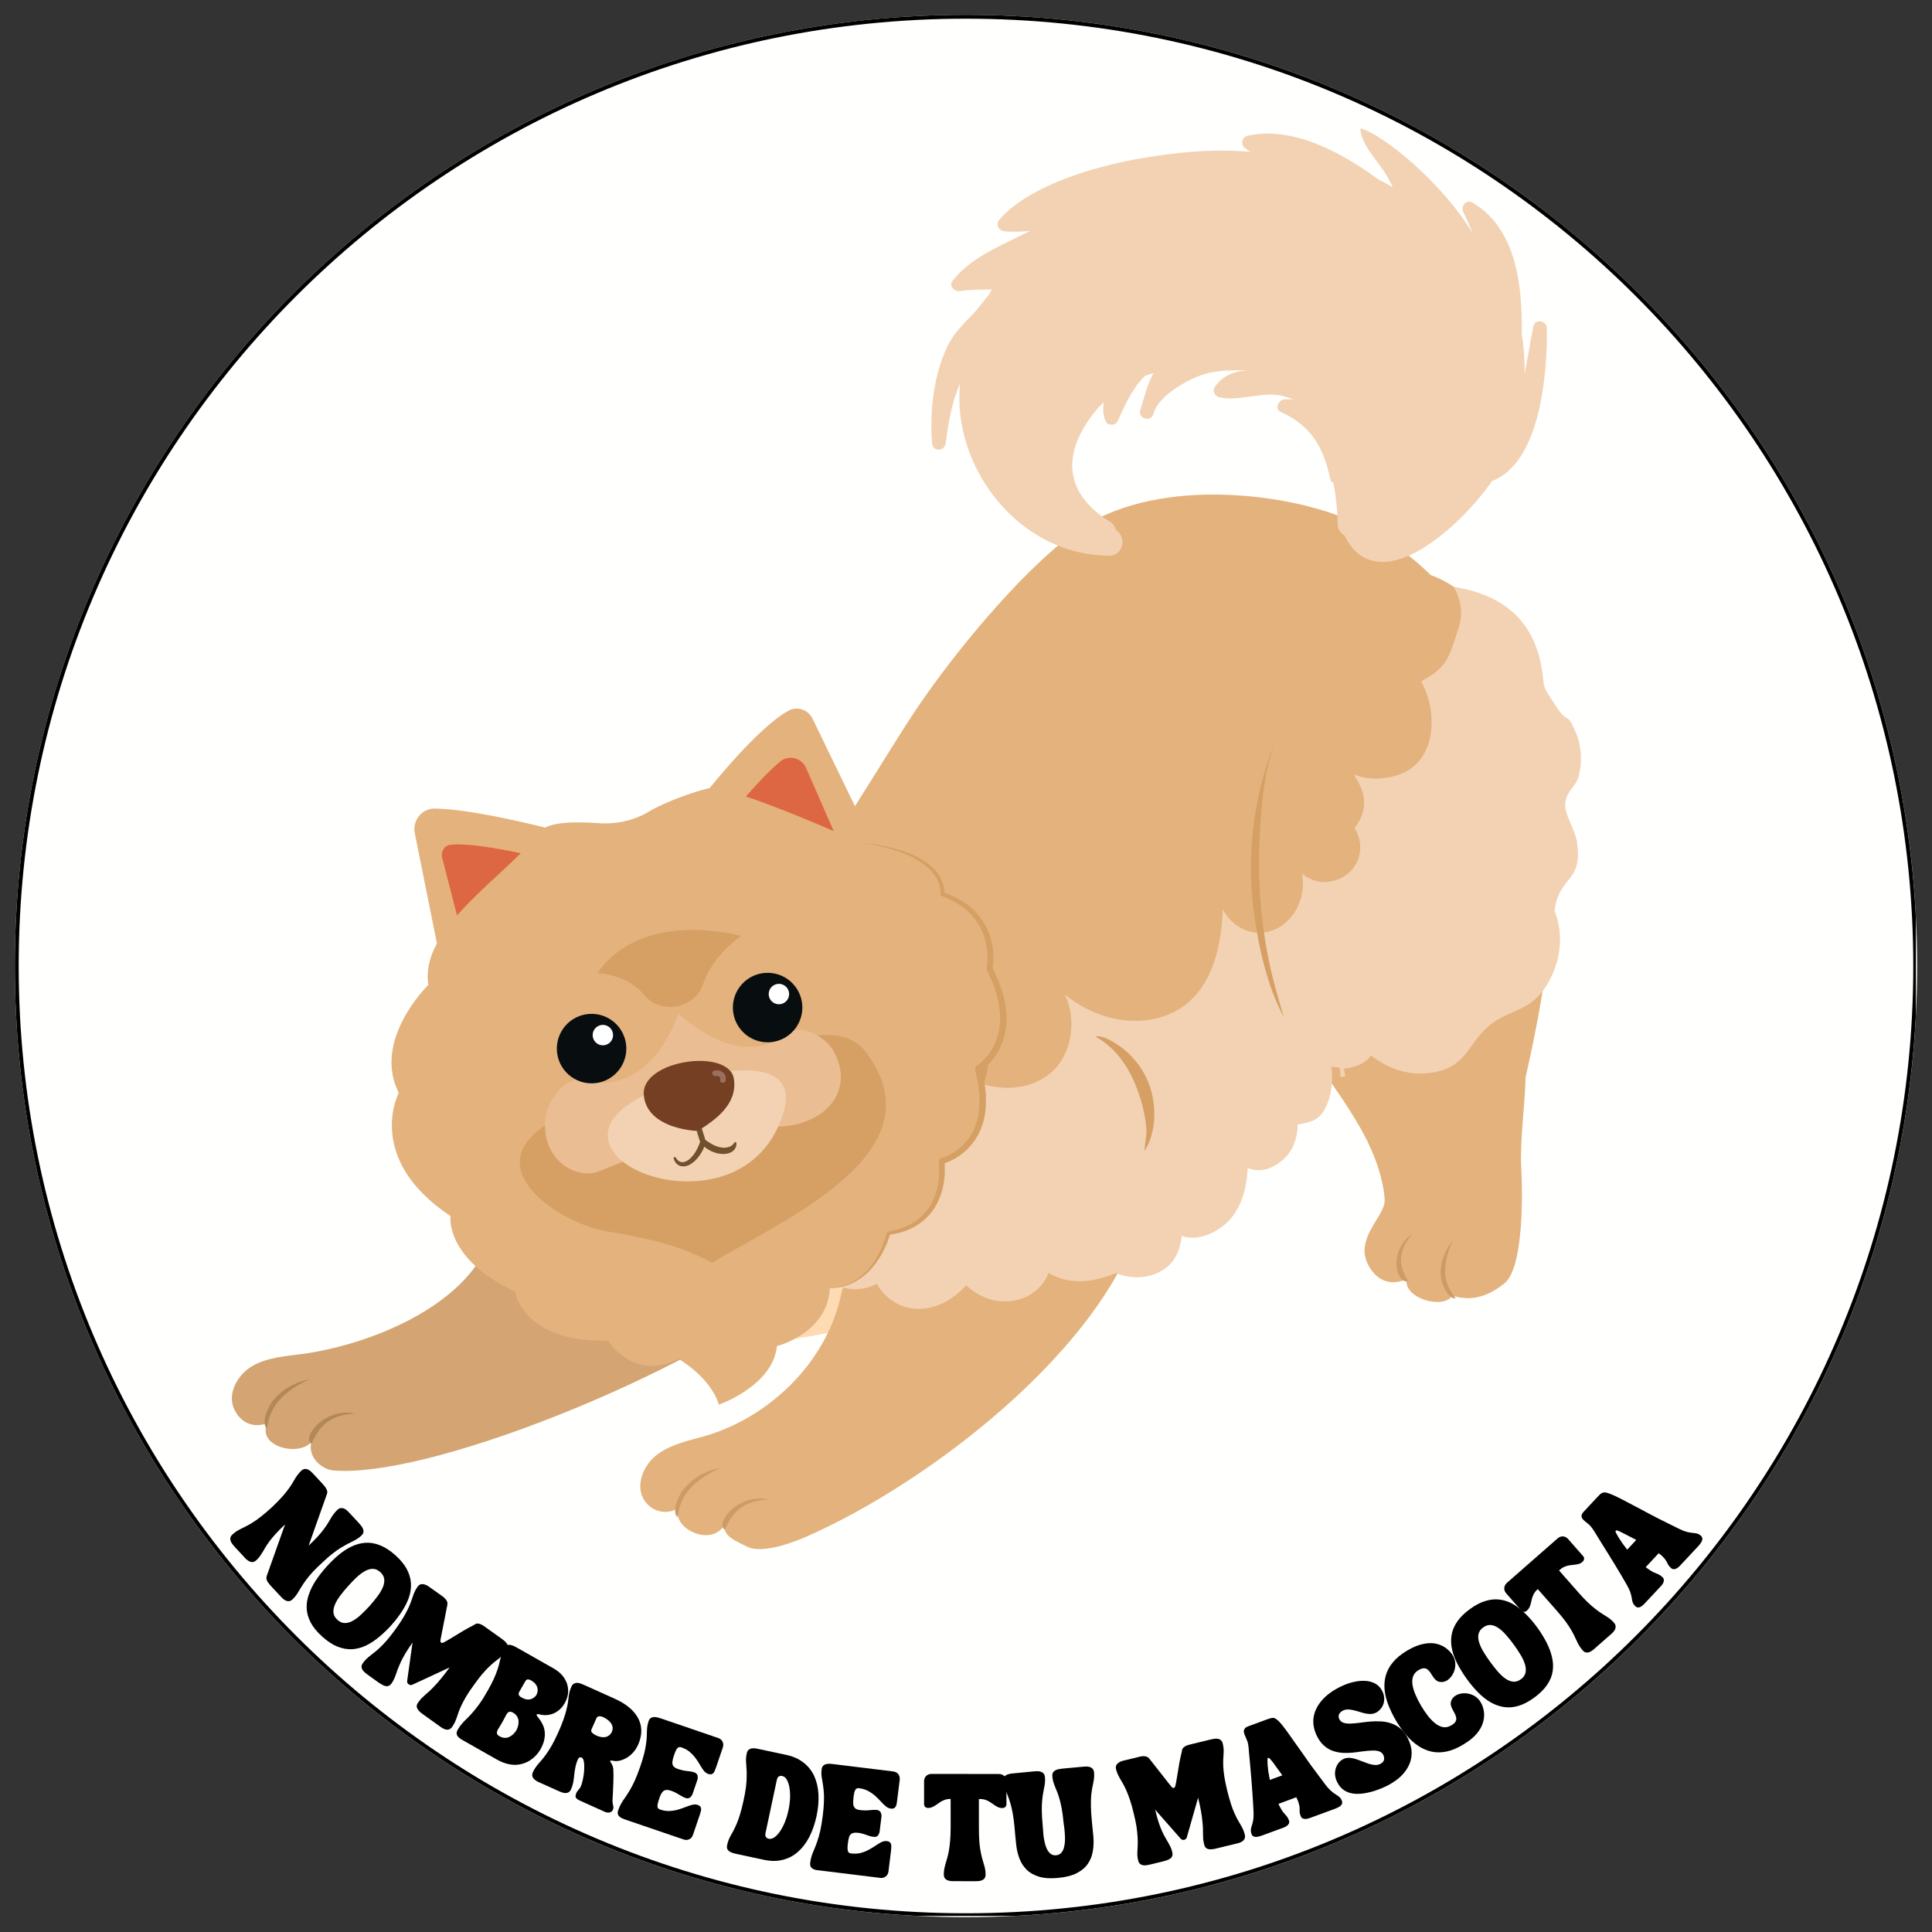 <svg xmlns="http://www.w3.org/2000/svg" xmlns:xlink="http://www.w3.org/1999/xlink" width="500" zoomAndPan="magnify" viewBox="0 0 375 375" height="500" preserveAspectRatio="xMidYMid meet" version="1.0"><rect x="0" y="0" width="375" height="375" fill="#333333" stroke="none"/><defs><g/><clipPath id="d9366c1517"><path d="M 2.879 2.879 L 372.121 2.879 L 372.121 372.121 L 2.879 372.121 Z M 2.879 2.879 " clip-rule="nonzero"/></clipPath><clipPath id="007c14d713"><path d="M 187.5 2.879 C 85.535 2.879 2.879 85.535 2.879 187.5 C 2.879 289.465 85.535 372.121 187.5 372.121 C 289.465 372.121 372.121 289.465 372.121 187.5 C 372.121 85.535 289.465 2.879 187.5 2.879 Z M 187.5 2.879 " clip-rule="nonzero"/></clipPath><clipPath id="cddbc71519"><path d="M 2.879 2.879 L 371.879 2.879 L 371.879 371.879 L 2.879 371.879 Z M 2.879 2.879 " clip-rule="nonzero"/></clipPath><clipPath id="e6e85509f7"><path d="M 187.496 2.879 C 85.535 2.879 2.879 85.535 2.879 187.496 C 2.879 289.457 85.535 372.113 187.496 372.113 C 289.457 372.113 372.113 289.457 372.113 187.496 C 372.113 85.535 289.457 2.879 187.496 2.879 Z M 187.496 2.879 " clip-rule="nonzero"/></clipPath><clipPath id="ab794706f2"><path d="M 180 24.285 L 301 24.285 L 301 110 L 180 110 Z M 180 24.285 " clip-rule="nonzero"/></clipPath></defs><g clip-path="url(#d9366c1517)"><g clip-path="url(#007c14d713)"><path fill="#fffffe" d="M 2.879 2.879 L 372.121 2.879 L 372.121 372.121 L 2.879 372.121 Z M 2.879 2.879 " fill-opacity="1" fill-rule="nonzero"/></g></g><g clip-path="url(#cddbc71519)"><g clip-path="url(#e6e85509f7)"><path stroke-linecap="butt" transform="matrix(0.75, 0, 0, 0.75, 2.88, 2.88)" fill="none" stroke-linejoin="miter" d="M 246.155 -0.001 C 110.207 -0.001 -0.001 110.207 -0.001 246.155 C -0.001 382.103 110.207 492.312 246.155 492.312 C 382.103 492.312 492.312 382.103 492.312 246.155 C 492.312 110.207 382.103 -0.001 246.155 -0.001 Z M 246.155 -0.001 " stroke="#000000" stroke-width="2" stroke-opacity="1" stroke-miterlimit="4"/></g></g><path fill="#d4a573" d="M 58.562 262.816 C 55.273 263.254 51.828 263.484 48.961 265.156 C 46.094 266.824 44.051 270.508 45.457 273.516 C 46.691 276.152 49.078 277.23 51.824 276.27 C 49.941 281.02 58.27 282.711 60.453 279.844 C 59.633 282.902 62.535 285.23 64.711 285.414 C 82.77 286.934 129.234 268.238 151.488 252.266 C 156.266 248.836 153.277 239.664 152.852 233.801 C 152.641 230.855 150.945 228.188 148.836 226.121 C 143.125 220.551 134.547 218.93 126.582 219.438 C 122.605 219.695 118.707 220.402 114.891 221.562 C 111.078 222.719 107.445 224.297 103.992 226.297 C 96.715 230.531 97.562 233.621 95.105 240.504 C 90.355 253.801 71.227 261.141 58.562 262.816 Z M 58.562 262.816 " fill-opacity="1" fill-rule="nonzero"/><path fill="#e4b27c" d="M 145.621 182.871 C 158.016 170.836 166.797 154.762 176.457 139.781 C 183.934 128.176 197.66 111.434 208.344 103.539 C 223.645 92.23 249.238 95.734 260.867 100.523 C 292.496 113.551 298.484 150.684 294.168 162.961 C 290.281 174.031 275.73 164.27 271.062 174.707 C 261.496 196.098 246.391 213.891 228.941 227.191 C 211.492 240.488 191.727 249.445 171.453 255.488 C 158.641 259.301 145.125 261.988 132.242 258.523 C 119.359 255.059 107.246 244.145 104.684 229.238 C 102.66 217.473 108.375 204.465 117.68 198.914 C 127.258 193.203 137.031 191.207 145.621 182.871 Z M 145.621 182.871 " fill-opacity="1" fill-rule="nonzero"/><path fill="#ffdbb3" d="M 229.582 219.348 C 241.773 212.941 251.691 200.465 259.441 182.574 C 257.633 190.793 259.496 192.512 256.738 200.465 C 251.02 216.945 232.488 235.742 217.629 243.445 C 202.77 251.152 184.504 253.344 168.207 257.141 C 154.418 260.355 140.055 262.297 125.992 260.637 C 122.082 260.176 117.758 259.062 115.742 255.68 C 115.324 254.98 115.023 254.18 115.105 253.375 C 115.301 251.363 117.547 250.336 119.461 249.699 C 129.43 246.406 139.5 243.16 148.668 238.043 C 153.391 235.406 157.852 232.254 161.746 228.496 C 165.012 225.344 160.562 227.98 161.453 223.41 C 190.566 242.555 217.395 225.754 229.582 219.348 Z M 229.582 219.348 " fill-opacity="1" fill-rule="nonzero"/><path fill="#e4b27c" d="M 136.551 278.809 C 133.352 279.703 129.977 280.418 127.371 282.473 C 124.77 284.531 123.262 288.465 125.078 291.242 C 126.668 293.676 129.957 294.098 131.781 292.559 C 130.066 296.473 137.793 300.348 140.5 296.168 C 140.59 298.352 143.023 299.184 144.965 300.188 C 147.918 301.715 154.141 299.293 156.145 298.426 C 181.277 287.527 218.285 258.836 222.586 231.777 C 225.672 212.348 210.035 217.727 202.223 219.348 C 194.461 220.961 198.574 209.961 192.348 214.875 C 185.738 220.098 164.812 243.742 163.344 250.902 C 160.516 264.738 148.855 275.371 136.551 278.809 Z M 136.551 278.809 " fill-opacity="1" fill-rule="nonzero"/><path fill="#e4b27c" d="M 246.305 190.629 C 243.805 184.734 242.57 178.355 242.133 171.969 C 241.355 160.652 243.145 148.941 248.754 139.082 C 254.363 129.223 264.086 121.43 275.285 119.609 C 278.93 119.016 274.227 110.406 277.711 111.625 C 286.684 114.77 292.074 125.027 293.652 128.043 C 301.508 143.023 302.336 161.191 301.117 178.066 C 299.898 194.941 295.645 211.426 291.59 227.844 C 291.09 229.863 290.516 232.016 288.949 233.391 C 287.137 234.988 284.488 235.105 282.074 235.086 C 274.027 235.039 269.887 231.727 266.906 224.699 C 263.574 216.852 258.281 210.16 253.5 203.176 C 250.777 199.195 248.195 195.082 246.305 190.629 Z M 246.305 190.629 " fill-opacity="1" fill-rule="nonzero"/><path fill="#e4b27c" d="M 295.281 226.844 C 294.961 221.66 296.023 213.996 296.121 209.082 C 295.773 209.332 294.195 212.523 294.078 212.957 C 293.297 215.938 291.93 218.621 289.977 221.004 C 288.633 222.648 286.848 224.168 284.727 224.238 C 282.258 224.316 280.23 222.457 278.188 221.059 C 275.777 219.414 272.832 218.289 269.953 218.785 C 267.973 219.125 266.418 219.816 265.477 221.625 C 267.555 225.844 268.645 230.195 268.77 232.871 C 268.891 235.496 265.027 238.48 264.844 242.68 C 264.73 245.305 267.738 250.734 273.02 248.246 C 272.391 252.156 280.352 254.18 281.879 251.469 C 286.875 253.137 290.516 250.246 291.969 249.129 C 295.832 246.164 295.527 230.879 295.281 226.844 Z M 295.281 226.844 " fill-opacity="1" fill-rule="nonzero"/><path fill="#d6a064" d="M 191.125 182.492 C 192.879 189.461 193.184 204.215 190.766 210.984 C 188.859 216.328 186.426 221.535 183 226.055 C 179.57 230.578 175.098 234.402 169.824 236.496 C 169.363 236.68 168.797 236.84 168.402 236.539 C 168.18 236.375 168.07 236.102 167.977 235.84 C 166.723 232.328 166.883 228.496 166.957 224.77 C 167.238 211.125 166.234 197.484 166.414 183.836 C 166.445 181.426 165.281 165.602 169.738 171.418 C 173.164 175.895 179.504 176.582 184.59 179.309 C 187.367 180.801 191.039 182.156 191.125 182.492 Z M 191.125 182.492 " fill-opacity="1" fill-rule="nonzero"/><path fill="#cc9b66" d="M 274.156 239.465 C 270.82 243.301 271.926 246.105 273.027 248.191 C 273.113 248.355 273.43 248.684 272.953 248.703 C 271.07 248.785 269.41 242.859 274.156 239.465 Z M 274.156 239.465 " fill-opacity="1" fill-rule="nonzero"/><path fill="#cc9b66" d="M 281.922 240.93 C 280.652 243.598 280.281 246.191 280.609 248.031 C 281.062 250.566 282.582 251.887 282.516 251.98 C 282.398 252.141 281.855 251.922 281.457 251.594 C 280.641 250.918 279.906 249.254 279.738 248.27 C 279.301 245.719 280.242 242.914 281.922 240.93 Z M 281.922 240.93 " fill-opacity="1" fill-rule="nonzero"/><path fill="#cc9b66" d="M 149.285 291.066 C 143.824 291.207 142.062 294.062 140.93 296.406 C 140.84 296.586 140.75 297.066 140.434 296.711 C 139.172 295.305 143.32 289.797 149.285 291.066 Z M 149.285 291.066 " fill-opacity="1" fill-rule="nonzero"/><path fill="#cc9b66" d="M 139.715 284.977 C 136.715 286.273 134.422 288.129 133.215 289.859 C 131.562 292.234 131.629 294.363 131.504 294.391 C 131.293 294.438 131.07 293.887 131.039 293.34 C 130.977 292.227 131.746 290.359 132.398 289.441 C 134.078 287.066 136.949 285.43 139.715 284.977 Z M 139.715 284.977 " fill-opacity="1" fill-rule="nonzero"/><path fill="#b38859" d="M 69.051 274.391 C 63.59 274.535 61.828 277.391 60.695 279.73 C 60.605 279.914 60.516 280.395 60.199 280.039 C 58.938 278.629 63.086 273.125 69.051 274.391 Z M 69.051 274.391 " fill-opacity="1" fill-rule="nonzero"/><path fill="#b38859" d="M 60.027 267.762 C 57.027 269.062 54.734 270.918 53.531 272.641 C 51.875 275.023 51.941 277.148 51.816 277.176 C 51.605 277.227 51.383 276.672 51.352 276.125 C 51.289 275.012 52.059 273.145 52.711 272.227 C 54.391 269.855 57.262 268.223 60.027 267.762 Z M 60.027 267.762 " fill-opacity="1" fill-rule="nonzero"/><path stroke-linecap="butt" transform="matrix(0.106, 0, 0, 0.106, 45.002, 24.918)" fill="none" stroke-linejoin="miter" d="M 2036.121 1723.664 C 2033.723 1723.959 2031.621 1724.364 2029.112 1724.586 C 2032.432 1724.254 2034.535 1723.995 2036.121 1723.664 Z M 2036.121 1723.664 " stroke="#f2d2b3" stroke-width="25.14" stroke-opacity="1" stroke-miterlimit="10"/><path stroke-linecap="butt" transform="matrix(0.106, 0, 0, 0.106, 45.002, 24.918)" fill="none" stroke-linejoin="miter" d="M 1853.301 1701.201 C 1852.785 1701.054 1852.305 1700.869 1851.715 1700.759 C 1852.231 1700.943 1852.785 1701.091 1853.301 1701.201 Z M 1853.301 1701.201 " stroke="#f2d2b3" stroke-width="25.14" stroke-opacity="1" stroke-miterlimit="10"/><path fill="#f2d2b3" d="M 305.906 142.285 C 304.039 137.77 304.496 140.906 301.922 136.949 C 299.188 132.75 299.902 134.051 299.316 130.152 C 298.043 121.734 293.125 115.648 282.176 113.914 C 284.578 118.168 283.27 121.402 282.938 122.414 C 281.391 127.172 280.965 129.492 276.234 132.016 C 276.086 132.094 276 132.227 275.875 132.328 C 279.02 137.941 278.938 147.34 272.074 150.148 C 269.215 151.312 265.531 151.492 262.832 150.312 C 262.895 150.523 262.984 150.727 263.105 150.91 C 265.41 154.379 265.32 157.656 262.895 160.742 C 262.93 160.793 262.973 160.832 263 160.887 C 265.098 164.297 263.891 168.691 260.266 170.449 C 257.574 171.758 254.719 171.289 252.734 169.547 C 253.316 173.031 252.312 176.703 249.457 179.133 C 245.195 182.766 239.625 180.914 237.348 176.473 C 237.031 185.473 234.305 195.402 224.336 197.695 C 218.059 199.137 211.547 197.012 206.664 193.004 C 209.117 197.926 208.047 204.98 203.781 208.383 C 198.43 212.652 190.848 211.523 185.426 207.992 C 185.07 207.758 184.758 207.477 184.488 207.145 C 183.785 207.625 183.199 208.375 183.086 209.203 C 182.797 209.504 182.613 209.859 182.535 210.273 C 182.234 211.977 182.715 213.051 181.703 214.531 C 180.695 216.016 179.02 216.168 178.082 217.742 C 177.344 218.988 177.555 220.73 177.172 222.148 C 176.727 222.484 176.309 222.848 175.914 223.242 C 175.52 223.633 175.016 224.406 174.469 225.273 C 173.039 225.98 171.316 226.219 169.727 226.172 C 168.215 226.129 167.391 227.145 167.219 228.297 C 166.895 228.332 166.594 228.434 166.316 228.598 C 161.688 231.496 159.172 235.016 158.52 240.336 C 158.512 240.383 158.535 240.418 158.531 240.465 C 158.109 240.934 157.902 241.484 157.91 242.113 C 157.91 248.934 164.84 252.031 170.191 249.18 C 174.098 255.848 182.301 255.41 187.543 249.457 C 192.633 254.414 200.887 253.453 203.543 247.086 C 203.609 247.125 203.656 247.168 203.723 247.211 C 207.73 249.453 212.195 248.926 216.594 247.121 C 218.781 248.02 221.441 248.152 223.375 247.566 C 227.59 246.285 228.938 243.352 229.391 239.895 C 231.391 240.559 233.625 240.285 236.188 238.789 C 240.426 236.316 241.969 231.531 242.176 226.754 C 242.176 226.754 242.184 226.742 242.188 226.738 C 244.137 227.43 246.125 227.34 248.531 225.504 C 249.906 224.445 250.738 223.324 251.32 221.625 C 251.641 220.695 251.871 219.652 251.863 218.668 C 251.859 218.539 251.832 218.418 251.785 218.301 C 254.75 217.695 256.398 217.559 257.785 213.844 C 258.504 211.91 258.715 209.441 258.434 207.09 C 260.074 207.191 261.445 207.312 260.609 207.469 C 263.293 207.133 265.023 206.434 266.102 204.871 C 269.574 207.516 273.656 209 278.383 208.137 C 284.844 206.961 285.047 202.188 289.293 198.891 C 293.582 195.562 297.434 196.492 300.781 190.246 C 302.883 186.328 303.496 181.516 301.875 177.141 C 301.832 177.039 301.785 176.945 301.734 176.848 C 301.773 176.402 301.844 175.961 301.938 175.523 C 303.238 169.914 307.293 170.938 306.051 163.211 C 305.695 161.012 303.605 158.098 303.82 155.871 C 304.043 153.531 305.938 152.648 306.438 150.578 C 307.121 147.801 307.02 144.98 305.906 142.285 Z M 305.906 142.285 " fill-opacity="1" fill-rule="nonzero"/><path fill="#e4b27c" d="M 169.617 164.066 C 169.617 164.066 146.18 163.324 137.426 153.363 C 137.426 153.363 147.016 141.211 153.078 137.93 C 154.773 137.016 156.879 137.77 157.719 139.5 Z M 169.617 164.066 " fill-opacity="1" fill-rule="nonzero"/><path fill="#de6743" d="M 162.656 163.227 C 162.656 163.227 148.148 164.34 142.246 157.621 C 142.246 157.621 147.527 151.027 151.461 147.793 C 153.105 146.438 155.609 147.105 156.465 149.062 Z M 162.656 163.227 " fill-opacity="1" fill-rule="nonzero"/><path fill="#e4b27c" d="M 85.156 184.836 C 85.156 184.836 106.133 174.152 106.883 160.91 C 106.883 160.91 92.047 157.008 84.352 156.941 C 81.859 156.922 80.023 159.289 80.512 161.734 Z M 85.156 184.836 " fill-opacity="1" fill-rule="nonzero"/><path fill="#de6743" d="M 90.066 182.961 C 90.066 182.961 102.172 174.895 102.68 165.961 C 102.68 165.961 91.941 163.438 87.414 163.973 C 86.25 164.109 85.523 165.324 85.816 166.457 Z M 90.066 182.961 " fill-opacity="1" fill-rule="nonzero"/><path fill="#e4b27c" d="M 125.945 157.531 C 123.012 159.285 119.602 160.027 116.195 159.777 C 112.164 159.484 106.617 159.434 105.18 161.195 C 97.426 170.727 81.426 180.152 83.145 191.168 C 83.145 191.168 72.176 201.812 77.398 212.109 C 77.398 212.109 70.66 224.883 87.445 236.035 C 87.445 236.035 86.266 244.258 99.965 250.688 C 99.965 250.688 101.379 260.594 118.035 260.227 C 118.035 260.227 122.922 268.234 131.695 263.758 C 131.695 263.758 137.883 267.258 139.531 272.637 C 139.531 272.637 150.016 269.027 150.801 261.27 C 150.801 261.27 160.598 258.875 161.078 250.035 C 161.078 250.035 169.184 250.578 172.488 239.352 C 172.488 239.352 183.766 238.59 182.797 225.363 C 182.797 225.363 193.914 222.73 189.891 207.488 C 189.891 207.488 199.184 201.82 192.086 188.047 C 192.086 188.047 194.266 177.516 182.906 173.531 C 182.906 173.531 184.238 165.551 166.859 163.543 C 166.859 163.543 141.715 152.082 137.332 153.066 C 134.688 153.656 129.031 155.691 125.945 157.531 Z M 125.945 157.531 " fill-opacity="1" fill-rule="nonzero"/><path fill="#d6a064" d="M 138.199 245.109 C 152.672 236.422 182.57 223.57 168.098 204.258 C 161.828 195.895 146.422 205.84 138.164 205.57 C 135.773 205.492 133.656 204.656 131.73 203.453 C 128.52 206.949 124.094 209.844 119.023 212.23 C 115.172 214.043 110.961 215.387 107.27 217.508 C 91.453 226.59 109.02 237.551 117.664 238.984 C 125.418 240.266 131.895 241.656 138.199 245.109 Z M 138.199 245.109 " fill-opacity="1" fill-rule="nonzero"/><path fill="#eabe92" d="M 153.59 200.27 C 145.832 206.16 138.203 202.293 131.672 196.805 C 129.516 202.691 125.777 207.906 120.578 209.559 C 117.938 210.406 115.277 210.453 112.605 209.695 C 110.09 208.996 105.934 213.34 105.789 217.992 C 105.547 225.566 112.156 228.957 116.195 227.371 C 133.527 220.578 133.633 218.77 133.234 213.801 C 134.73 218.566 131.582 220.074 151.68 218.656 C 160.488 218.035 165.84 211.625 161.879 204.148 C 160.273 201.113 155.41 198.891 153.59 200.27 Z M 153.59 200.27 " fill-opacity="1" fill-rule="nonzero"/><path fill="#f2d2b3" d="M 133.141 209.617 C 133.141 209.617 115.035 214.066 118.375 222.316 C 121.719 230.566 146.359 234.793 152.051 216.012 C 156.145 202.512 133.141 209.617 133.141 209.617 Z M 133.141 209.617 " fill-opacity="1" fill-rule="nonzero"/><path fill="#d6a064" d="M 115.977 188.84 C 115.977 188.84 121.895 189.176 124.965 193.051 C 128.031 196.926 134.758 196.016 136.477 191.004 C 138.191 185.992 142.398 182.711 143.828 181.672 C 143.828 181.672 124.941 176.184 115.977 188.84 Z M 115.977 188.84 " fill-opacity="1" fill-rule="nonzero"/><path fill="#080d0f" d="M 155.52 193.871 C 155.629 194.297 155.699 194.734 155.723 195.176 C 155.75 195.617 155.73 196.059 155.672 196.496 C 155.609 196.934 155.508 197.363 155.359 197.781 C 155.215 198.199 155.031 198.602 154.809 198.98 C 154.582 199.363 154.324 199.719 154.027 200.051 C 153.734 200.383 153.41 200.68 153.059 200.945 C 152.703 201.215 152.328 201.445 151.93 201.637 C 151.531 201.828 151.117 201.98 150.688 202.094 C 150.262 202.203 149.824 202.273 149.383 202.297 C 148.941 202.324 148.5 202.305 148.062 202.246 C 147.625 202.184 147.195 202.082 146.777 201.938 C 146.359 201.789 145.961 201.605 145.578 201.383 C 145.195 201.156 144.84 200.898 144.508 200.602 C 144.18 200.309 143.879 199.984 143.613 199.633 C 143.344 199.277 143.117 198.902 142.922 198.504 C 142.73 198.105 142.578 197.691 142.465 197.262 C 142.355 196.836 142.285 196.398 142.262 195.957 C 142.234 195.516 142.254 195.074 142.312 194.637 C 142.375 194.199 142.477 193.77 142.621 193.352 C 142.77 192.934 142.953 192.531 143.176 192.152 C 143.402 191.77 143.66 191.414 143.957 191.082 C 144.25 190.75 144.574 190.453 144.926 190.184 C 145.281 189.918 145.656 189.688 146.055 189.496 C 146.453 189.301 146.867 189.148 147.297 189.039 C 147.723 188.926 148.16 188.859 148.602 188.832 C 149.043 188.809 149.484 188.824 149.922 188.887 C 150.359 188.945 150.789 189.051 151.207 189.195 C 151.625 189.34 152.023 189.527 152.406 189.75 C 152.789 189.977 153.145 190.234 153.477 190.527 C 153.809 190.824 154.105 191.148 154.371 191.5 C 154.641 191.855 154.871 192.23 155.062 192.629 C 155.254 193.027 155.406 193.441 155.52 193.871 Z M 155.52 193.871 " fill-opacity="1" fill-rule="nonzero"/><path fill="#ffffff" d="M 153.105 192.445 C 153.172 192.703 153.188 192.957 153.148 193.219 C 153.113 193.48 153.027 193.723 152.895 193.949 C 152.762 194.176 152.59 194.371 152.383 194.527 C 152.172 194.688 151.941 194.801 151.684 194.867 C 151.43 194.93 151.172 194.945 150.914 194.91 C 150.652 194.875 150.41 194.789 150.184 194.656 C 149.957 194.523 149.762 194.352 149.605 194.145 C 149.445 193.934 149.332 193.703 149.266 193.445 C 149.199 193.191 149.184 192.934 149.223 192.676 C 149.258 192.414 149.34 192.172 149.473 191.945 C 149.605 191.715 149.777 191.523 149.988 191.363 C 150.195 191.207 150.43 191.094 150.684 191.027 C 150.938 190.961 151.195 190.945 151.457 190.98 C 151.719 191.016 151.961 191.102 152.188 191.234 C 152.418 191.367 152.609 191.539 152.77 191.75 C 152.926 191.961 153.039 192.191 153.105 192.445 Z M 153.105 192.445 " fill-opacity="1" fill-rule="nonzero"/><path fill="#080d0f" d="M 121.352 201.836 C 121.461 202.266 121.531 202.699 121.559 203.141 C 121.582 203.582 121.566 204.023 121.504 204.461 C 121.441 204.902 121.34 205.328 121.195 205.746 C 121.047 206.164 120.863 206.566 120.641 206.949 C 120.414 207.328 120.156 207.688 119.859 208.016 C 119.566 208.348 119.242 208.645 118.891 208.914 C 118.535 209.18 118.16 209.41 117.762 209.602 C 117.363 209.797 116.949 209.949 116.52 210.059 C 116.094 210.172 115.656 210.238 115.215 210.266 C 114.773 210.289 114.332 210.273 113.895 210.211 C 113.457 210.152 113.027 210.047 112.609 209.902 C 112.191 209.758 111.793 209.57 111.41 209.348 C 111.027 209.125 110.672 208.863 110.34 208.57 C 110.012 208.273 109.711 207.953 109.445 207.598 C 109.18 207.246 108.949 206.867 108.754 206.469 C 108.562 206.07 108.41 205.656 108.297 205.23 C 108.188 204.801 108.117 204.367 108.094 203.922 C 108.066 203.48 108.086 203.043 108.145 202.602 C 108.207 202.164 108.309 201.734 108.457 201.316 C 108.602 200.898 108.785 200.5 109.012 200.117 C 109.234 199.734 109.492 199.379 109.789 199.047 C 110.082 198.719 110.406 198.418 110.758 198.152 C 111.113 197.883 111.488 197.656 111.887 197.461 C 112.285 197.27 112.699 197.117 113.129 197.004 C 113.555 196.895 113.992 196.824 114.434 196.801 C 114.875 196.773 115.316 196.793 115.754 196.852 C 116.191 196.914 116.621 197.016 117.039 197.16 C 117.457 197.309 117.859 197.492 118.238 197.715 C 118.621 197.941 118.977 198.199 119.309 198.496 C 119.641 198.789 119.938 199.113 120.207 199.465 C 120.473 199.82 120.703 200.195 120.895 200.594 C 121.086 200.992 121.238 201.406 121.352 201.836 Z M 121.352 201.836 " fill-opacity="1" fill-rule="nonzero"/><path fill="#ffffff" d="M 118.934 200.414 C 119 200.668 119.016 200.926 118.98 201.188 C 118.945 201.445 118.859 201.691 118.727 201.918 C 118.594 202.145 118.422 202.336 118.211 202.496 C 118 202.652 117.77 202.766 117.516 202.832 C 117.262 202.898 117.004 202.914 116.742 202.879 C 116.48 202.84 116.238 202.758 116.012 202.625 C 115.785 202.488 115.59 202.32 115.434 202.109 C 115.273 201.898 115.16 201.668 115.098 201.414 C 115.031 201.156 115.016 200.898 115.051 200.641 C 115.086 200.379 115.172 200.137 115.305 199.91 C 115.438 199.68 115.609 199.488 115.82 199.332 C 116.031 199.172 116.262 199.059 116.516 198.992 C 116.77 198.926 117.027 198.91 117.289 198.949 C 117.551 198.984 117.793 199.07 118.02 199.203 C 118.246 199.336 118.438 199.508 118.598 199.715 C 118.758 199.926 118.867 200.16 118.934 200.414 Z M 118.934 200.414 " fill-opacity="1" fill-rule="nonzero"/><path fill="#70512e" d="M 142.848 221.73 C 142.723 221.645 142.617 221.668 142.535 221.793 C 142.262 222.242 141.867 222.531 141.352 222.66 C 140.84 222.793 140.324 222.805 139.805 222.695 C 139.254 222.574 138.734 222.379 138.242 222.105 C 137.785 221.848 137.344 221.57 136.918 221.27 L 135.297 216.027 C 135.25 215.883 135.16 215.777 135.027 215.707 C 134.895 215.637 134.754 215.621 134.609 215.668 C 134.465 215.715 134.359 215.805 134.289 215.938 C 134.219 216.07 134.207 216.211 134.246 216.355 L 135.887 221.648 C 135.488 222.797 134.922 223.914 134.082 224.754 C 133.645 225.188 133.109 225.527 132.559 225.578 C 132.008 225.629 131.5 225.266 131.195 224.73 C 131.129 224.59 131.023 224.551 130.883 224.617 C 130.742 224.684 130.703 224.785 130.77 224.926 L 130.777 224.945 C 130.902 225.285 131.055 225.664 131.387 225.93 C 131.684 226.238 132.141 226.383 132.57 226.398 C 133.457 226.418 134.16 225.945 134.715 225.473 C 135.258 224.98 135.719 224.426 136.098 223.801 C 136.344 223.414 136.547 223.008 136.703 222.574 C 136.992 222.824 137.305 223.043 137.641 223.223 C 138.246 223.574 138.891 223.805 139.574 223.922 C 140.266 224.027 141.027 224.047 141.742 223.723 C 142.465 223.449 143.043 222.625 142.934 221.887 C 142.93 221.82 142.898 221.77 142.848 221.73 Z M 142.848 221.73 " fill-opacity="1" fill-rule="nonzero"/><path fill="#753f23" d="M 135.988 219.172 C 135.617 219.418 135.207 219.52 134.762 219.477 C 132.496 219.273 125.434 218.195 124.961 212.512 C 124.398 205.734 141.441 203.355 142.434 209.359 C 143.258 214.355 138.656 217.438 135.988 219.172 Z M 135.988 219.172 " fill-opacity="1" fill-rule="nonzero"/><path fill="#f5e1df" d="M 140.297 208.156 C 140.059 207.961 139.785 207.832 139.48 207.777 C 139.176 207.719 138.875 207.742 138.582 207.84 C 137.91 208.051 138.352 209.059 139.016 208.844 C 139.219 208.777 139.672 208.93 139.773 209.141 C 139.84 209.281 139.746 209.57 139.773 209.73 C 139.859 210.434 140.938 210.266 140.855 209.566 C 140.824 209.328 140.898 209.098 140.832 208.855 C 140.746 208.559 140.535 208.348 140.297 208.156 Z M 140.297 208.156 " fill-opacity="0.3" fill-rule="nonzero"/><path fill="#d6a064" d="M 194.66 192.855 C 194.395 191.98 194.066 191.121 193.762 190.258 L 192.676 187.926 C 192.898 186.367 192.863 184.812 192.57 183.266 C 192.266 181.637 191.652 180.133 190.738 178.754 C 189.82 177.414 188.703 176.176 187.34 175.297 C 186.098 174.395 184.699 173.789 183.289 173.25 C 183.305 171.438 182.426 169.871 181.289 168.664 C 180.043 167.387 178.5 166.496 176.918 165.797 C 173.703 164.465 170.273 163.891 166.867 163.539 C 170.254 164.043 173.645 164.77 176.73 166.211 C 178.25 166.953 179.684 167.895 180.793 169.121 C 181.898 170.305 182.676 171.953 182.52 173.465 C 182.496 173.676 182.586 173.824 182.781 173.906 C 184.203 174.484 185.602 175.121 186.809 176.047 C 188.062 176.891 189.055 178.066 189.867 179.312 C 191.469 181.832 191.965 185.039 191.52 187.93 C 191.496 188.062 191.516 188.191 191.57 188.316 L 192.66 190.707 C 192.945 191.531 193.25 192.352 193.496 193.184 C 193.898 194.867 194.227 196.586 194.105 198.297 C 194.02 200.016 193.586 201.637 192.797 203.168 C 192.016 204.68 190.934 205.93 189.555 206.922 L 189.543 206.93 C 189.289 207.109 189.195 207.348 189.262 207.652 L 189.824 210.219 C 189.93 211.078 190.043 211.945 190.113 212.809 C 190.137 214.531 190.078 216.281 189.531 217.902 C 189.023 219.547 188.164 220.984 186.953 222.215 C 185.742 223.438 184.316 224.297 182.672 224.801 C 182.543 224.84 182.434 224.918 182.355 225.027 C 182.273 225.141 182.234 225.262 182.234 225.402 L 182.281 227.766 C 182.184 228.539 182.199 229.336 182.016 230.094 C 181.742 231.645 181.176 233.074 180.309 234.391 C 178.59 236.98 175.543 238.59 172.473 238.996 L 172.453 238.996 C 172.301 239.016 172.203 239.102 172.16 239.246 C 171.754 240.566 171.312 241.871 170.695 243.105 C 170.078 244.344 169.328 245.508 168.387 246.52 C 166.527 248.531 163.902 249.977 161.082 250.031 C 163.898 250.102 166.645 248.758 168.645 246.773 C 169.66 245.773 170.469 244.594 171.176 243.363 C 171.523 242.742 171.797 242.086 172.109 241.449 L 172.758 239.648 C 175.996 239.242 179.137 237.66 181.074 234.93 C 182.051 233.523 182.711 231.98 183.051 230.305 C 183.262 229.488 183.273 228.645 183.395 227.812 L 183.371 225.758 C 186.867 224.605 189.609 221.73 190.699 218.273 C 191.312 216.48 191.391 214.594 191.379 212.75 C 191.312 211.832 191.203 210.914 191.094 210.004 L 190.609 207.707 C 193.574 205.465 195.199 201.922 195.352 198.355 C 195.469 196.477 195.105 194.641 194.66 192.855 Z M 194.66 192.855 " fill-opacity="1" fill-rule="nonzero"/><path fill="#d6a064" d="M 247.871 143.066 C 245.238 149.285 244.715 157.32 244.445 163.988 C 244.16 171.242 244.715 178.43 246.105 185.555 C 246.887 189.578 247.996 193.504 249.195 197.426 C 245.98 191.508 244.238 183.668 243.371 177.016 C 242.41 169.617 242.68 162.262 244.184 154.949 C 245.023 150.871 246.254 146.91 247.871 143.066 Z M 247.871 143.066 " fill-opacity="1" fill-rule="nonzero"/><path fill="#d6a064" d="M 220.199 210.086 C 218.637 206.422 216.086 203.066 212.574 201.168 C 213.438 201.016 214.312 201.336 215.102 201.719 C 217.02 202.664 218.68 203.938 220.09 205.543 C 221.496 207.152 222.543 208.965 223.227 210.992 C 224.496 214.82 224.41 219.938 222.145 223.406 C 222.191 221.895 222.625 220.426 222.492 218.871 C 222.242 215.918 221.359 212.805 220.199 210.086 Z M 220.199 210.086 " fill-opacity="1" fill-rule="nonzero"/><g clip-path="url(#ab794706f2)"><path fill="#f2d2b3" d="M 300.246 63.68 C 300.227 62.227 297.934 61.809 297.633 63.324 C 297.012 66.398 296.52 69.484 295.922 72.559 C 295.969 69.969 295.789 67.398 295.375 64.84 C 295.5 55.227 294.289 44.391 285.852 39.348 C 284.637 38.621 283.48 40.023 284.027 41.168 C 284.707 42.582 285.316 43.98 285.902 45.379 C 279.883 35.285 268.012 25.785 264.031 24.918 C 264.18 27.93 267.141 30.953 268.715 33.379 C 268.973 33.773 269.199 34.184 269.445 34.582 C 269.738 35.176 270.043 35.762 270.352 36.344 C 269.438 35.797 268.492 35.285 267.52 34.824 C 260.547 29.668 250.828 24.34 242.082 26.367 C 241.098 26.598 240.805 27.91 241.496 28.59 C 241.855 28.934 242.25 29.23 242.68 29.48 C 235.422 28.797 227.781 29.609 220.898 30.832 C 212.535 32.324 199.738 35.977 194.004 42.609 C 193.199 43.543 193.789 44.742 194.945 44.883 C 196.586 45.082 198.227 44.93 199.879 44.848 C 199.246 45.164 198.609 45.469 197.965 45.789 C 193.359 48.066 188.07 50.367 184.863 54.547 C 184.07 55.574 185.375 56.672 186.363 56.5 C 188.426 56.152 190.469 56.25 192.508 56.176 C 192.359 56.484 192.176 56.77 192.035 57.082 C 191.016 58.305 190.078 59.625 189.023 60.75 C 187.07 62.848 185.207 64.531 183.934 67.148 C 181.207 72.75 180.438 79.848 180.902 86 C 181.035 87.742 183.355 87.68 183.566 86 C 184.016 82.398 184.719 78.02 186.348 74.465 C 184.703 90.855 197.957 107.855 215.309 107.852 C 218.215 107.852 218.633 104.039 216.602 102.883 C 216.445 102.172 216.055 101.633 215.43 101.262 C 205.535 95.121 206.809 86.914 212.633 79.785 C 213.148 79.148 213.68 78.609 214.215 78.07 C 214.062 79.352 214.094 80.617 214.609 81.789 C 215 82.672 216.516 82.648 216.91 81.789 C 218.465 78.426 219.664 75.527 222.254 72.941 C 222.781 72.75 223.34 72.594 223.891 72.43 C 222.652 74.602 222.051 77.352 221.316 79.645 C 220.93 81.316 223.359 81.988 223.883 80.352 C 224.703 76.801 230.918 73.383 234.062 72.535 C 236.605 71.852 239.406 71.828 242.176 71.902 C 239.688 72.016 237.375 72.801 235.773 75.125 C 235.285 75.836 235.785 76.879 236.57 77.082 C 239.684 77.883 243.789 76.48 247.098 76.602 C 248.496 76.652 249.812 77.027 251.055 77.582 C 250.473 77.508 249.887 77.484 249.301 77.508 C 248.109 77.566 247.328 79.414 248.629 79.988 C 254.422 82.531 256.961 86.93 258.184 92.926 C 258.246 93.324 258.465 93.609 258.836 93.773 C 259.324 96.402 259.598 99.055 259.652 101.727 C 259.648 102.18 259.762 102.602 259.992 102.988 C 260.227 103.375 260.539 103.676 260.938 103.891 C 267.078 116.492 282.539 103.426 289.625 93.363 C 299.105 89.734 300.363 72.051 300.246 63.68 Z M 300.246 63.68 " fill-opacity="1" fill-rule="nonzero"/></g><g fill="#000000" fill-opacity="1"><g transform="translate(43.954, 298.51)"><g><path d="M 8.734 -5.875 C 9.484 -6.582 10.109 -7.211 10.609 -7.766 C 11.117 -8.316 11.535 -8.812 11.859 -9.25 C 12.191 -9.695 12.469 -10.094 12.688 -10.438 C 12.906 -10.789 13.094 -11.109 13.25 -11.391 C 13.414 -11.68 13.598 -11.957 13.797 -12.219 C 13.992 -12.488 14.234 -12.758 14.516 -13.031 C 14.773 -13.27 15.031 -13.391 15.281 -13.391 C 15.531 -13.391 15.766 -13.32 15.984 -13.188 C 16.203 -13.062 16.395 -12.91 16.562 -12.734 C 16.727 -12.566 16.863 -12.426 16.969 -12.312 L 18.625 -10.531 C 18.738 -10.406 18.883 -10.234 19.062 -10.016 C 19.25 -9.797 19.395 -9.551 19.5 -9.281 C 19.602 -9.02 19.598 -8.742 19.484 -8.453 L 19.484 -8.469 L 15.953 1.5 C 16.672 0.82 17.27 0.219 17.75 -0.312 C 18.238 -0.852 18.641 -1.336 18.953 -1.766 C 19.266 -2.191 19.52 -2.57 19.719 -2.906 C 19.926 -3.25 20.113 -3.562 20.281 -3.844 C 20.457 -4.133 20.641 -4.406 20.828 -4.656 C 21.016 -4.914 21.25 -5.18 21.531 -5.453 C 21.789 -5.691 22.047 -5.805 22.297 -5.797 C 22.547 -5.797 22.781 -5.734 23 -5.609 C 23.219 -5.484 23.41 -5.332 23.578 -5.156 C 23.742 -4.977 23.879 -4.836 23.984 -4.734 L 25.656 -2.938 C 25.758 -2.82 25.891 -2.672 26.047 -2.484 C 26.203 -2.305 26.336 -2.102 26.453 -1.875 C 26.566 -1.645 26.613 -1.406 26.594 -1.156 C 26.57 -0.914 26.43 -0.676 26.172 -0.438 C 25.891 -0.164 25.602 0.051 25.312 0.219 C 25.031 0.395 24.742 0.551 24.453 0.688 C 24.16 0.832 23.828 1 23.453 1.188 C 23.086 1.383 22.672 1.625 22.203 1.906 C 21.734 2.195 21.203 2.57 20.609 3.031 C 20.023 3.488 19.359 4.07 18.609 4.781 C 17.848 5.477 17.211 6.102 16.703 6.656 C 16.203 7.207 15.785 7.707 15.453 8.156 C 15.129 8.602 14.859 9 14.641 9.344 C 14.43 9.688 14.238 10.004 14.062 10.297 C 13.895 10.586 13.719 10.863 13.531 11.125 C 13.352 11.383 13.117 11.648 12.828 11.922 C 12.566 12.16 12.312 12.281 12.062 12.281 C 11.812 12.281 11.578 12.211 11.359 12.078 C 11.141 11.953 10.945 11.801 10.781 11.625 C 10.613 11.457 10.477 11.316 10.375 11.203 L 8.703 9.406 C 8.617 9.312 8.508 9.188 8.375 9.031 C 8.25 8.883 8.125 8.719 8 8.531 C 7.875 8.352 7.797 8.156 7.766 7.938 C 7.734 7.727 7.758 7.52 7.844 7.312 L 11.375 -2.625 C 10.656 -1.945 10.051 -1.336 9.562 -0.797 C 9.082 -0.266 8.68 0.211 8.359 0.641 C 8.047 1.066 7.785 1.453 7.578 1.797 C 7.379 2.141 7.195 2.453 7.031 2.734 C 6.863 3.016 6.688 3.285 6.5 3.547 C 6.312 3.805 6.078 4.066 5.797 4.328 C 5.535 4.566 5.281 4.688 5.031 4.688 C 4.781 4.688 4.547 4.617 4.328 4.484 C 4.109 4.359 3.91 4.207 3.734 4.031 C 3.566 3.852 3.438 3.711 3.344 3.609 L 1.688 1.828 C 1.582 1.711 1.453 1.562 1.297 1.375 C 1.141 1.195 1.004 0.992 0.891 0.766 C 0.773 0.535 0.727 0.297 0.75 0.047 C 0.77 -0.191 0.91 -0.43 1.172 -0.672 C 1.461 -0.941 1.742 -1.16 2.016 -1.328 C 2.285 -1.492 2.57 -1.648 2.875 -1.797 C 3.176 -1.941 3.508 -2.109 3.875 -2.297 C 4.238 -2.484 4.656 -2.723 5.125 -3.016 C 5.594 -3.305 6.117 -3.68 6.703 -4.141 C 7.297 -4.598 7.973 -5.176 8.734 -5.875 Z M 8.734 -5.875 "/></g></g></g><g fill="#000000" fill-opacity="1"><g transform="translate(56.513, 311.998)"><g><path d="M 6.828 -7.859 C 7.598 -8.723 8.395 -9.5 9.219 -10.188 C 10.051 -10.883 10.898 -11.438 11.766 -11.844 C 12.629 -12.25 13.516 -12.484 14.422 -12.547 C 15.336 -12.609 16.273 -12.445 17.234 -12.062 C 18.203 -11.688 19.195 -11.047 20.219 -10.141 C 21.227 -9.234 21.973 -8.328 22.453 -7.422 C 22.93 -6.516 23.195 -5.598 23.25 -4.672 C 23.301 -3.754 23.172 -2.844 22.859 -1.938 C 22.547 -1.039 22.098 -0.145 21.516 0.75 C 20.93 1.656 20.25 2.547 19.469 3.422 C 18.688 4.297 17.879 5.07 17.047 5.75 C 16.223 6.438 15.379 6.988 14.516 7.406 C 13.648 7.82 12.758 8.055 11.844 8.109 C 10.926 8.16 9.988 8 9.031 7.625 C 8.07 7.25 7.086 6.609 6.078 5.703 C 5.055 4.797 4.301 3.883 3.812 2.969 C 3.332 2.062 3.066 1.148 3.016 0.234 C 2.973 -0.672 3.109 -1.578 3.422 -2.484 C 3.734 -3.398 4.18 -4.305 4.766 -5.203 C 5.359 -6.098 6.047 -6.984 6.828 -7.859 Z M 11.031 -4.109 C 10.457 -3.473 9.941 -2.848 9.484 -2.234 C 9.035 -1.629 8.695 -1.047 8.469 -0.484 C 8.25 0.066 8.164 0.586 8.219 1.078 C 8.281 1.566 8.539 2.016 9 2.422 C 9.445 2.828 9.914 3.031 10.406 3.031 C 10.906 3.039 11.414 2.898 11.938 2.609 C 12.469 2.328 13.008 1.926 13.562 1.406 C 14.125 0.883 14.691 0.305 15.266 -0.328 C 15.828 -0.961 16.332 -1.582 16.781 -2.188 C 17.238 -2.801 17.582 -3.391 17.812 -3.953 C 18.039 -4.516 18.125 -5.035 18.062 -5.516 C 18 -6.004 17.742 -6.453 17.297 -6.859 C 16.836 -7.266 16.363 -7.473 15.875 -7.484 C 15.383 -7.492 14.875 -7.352 14.344 -7.062 C 13.812 -6.77 13.266 -6.363 12.703 -5.844 C 12.148 -5.32 11.594 -4.742 11.031 -4.109 Z M 11.031 -4.109 "/></g></g></g><g fill="#000000" fill-opacity="1"><g transform="translate(69.447, 323.677)"><g><path d="M 1 -0.891 C 1.227 -1.211 1.461 -1.484 1.703 -1.703 C 1.941 -1.93 2.191 -2.145 2.453 -2.344 C 2.723 -2.539 3.016 -2.77 3.328 -3.031 C 3.648 -3.289 4.008 -3.609 4.406 -3.984 C 4.812 -4.367 5.254 -4.844 5.734 -5.406 C 6.223 -5.977 6.77 -6.68 7.375 -7.516 C 7.977 -8.359 8.469 -9.098 8.844 -9.734 C 9.227 -10.379 9.535 -10.953 9.766 -11.453 C 10.004 -11.953 10.191 -12.395 10.328 -12.781 C 10.473 -13.164 10.594 -13.516 10.688 -13.828 C 10.789 -14.148 10.91 -14.457 11.047 -14.75 C 11.191 -15.051 11.375 -15.359 11.594 -15.672 C 11.801 -15.961 12.023 -16.129 12.266 -16.172 C 12.504 -16.223 12.742 -16.207 12.984 -16.125 C 13.234 -16.051 13.457 -15.945 13.656 -15.812 C 13.852 -15.676 14.016 -15.562 14.141 -15.469 L 16.469 -13.812 C 16.625 -13.695 16.781 -13.555 16.938 -13.391 C 17.102 -13.234 17.227 -13.055 17.312 -12.859 C 17.406 -12.66 17.426 -12.441 17.375 -12.203 L 17.391 -12.219 L 16.062 -5.438 C 16.008 -5.133 16.039 -4.938 16.156 -4.844 C 16.289 -4.75 16.488 -4.773 16.75 -4.922 C 17.344 -5.242 17.957 -5.602 18.594 -6 C 19.238 -6.395 19.895 -6.789 20.562 -7.188 C 21.238 -7.582 21.922 -7.953 22.609 -8.297 C 22.816 -8.473 23.035 -8.555 23.266 -8.547 C 23.492 -8.535 23.719 -8.477 23.938 -8.375 C 24.156 -8.27 24.344 -8.16 24.5 -8.047 L 27.891 -5.625 C 28.016 -5.531 28.172 -5.41 28.359 -5.266 C 28.547 -5.117 28.719 -4.941 28.875 -4.734 C 29.039 -4.523 29.141 -4.301 29.172 -4.062 C 29.203 -3.82 29.113 -3.555 28.906 -3.266 C 28.688 -2.953 28.453 -2.68 28.203 -2.453 C 27.961 -2.234 27.711 -2.02 27.453 -1.812 C 27.191 -1.613 26.898 -1.383 26.578 -1.125 C 26.254 -0.875 25.895 -0.555 25.5 -0.172 C 25.102 0.203 24.66 0.672 24.172 1.234 C 23.691 1.805 23.148 2.516 22.547 3.359 C 21.941 4.191 21.445 4.926 21.062 5.562 C 20.688 6.207 20.379 6.781 20.141 7.281 C 19.898 7.781 19.711 8.223 19.578 8.609 C 19.441 9.004 19.32 9.359 19.219 9.672 C 19.113 9.984 18.992 10.285 18.859 10.578 C 18.723 10.879 18.539 11.191 18.312 11.516 C 18.102 11.797 17.879 11.961 17.641 12.016 C 17.398 12.078 17.156 12.062 16.906 11.969 C 16.664 11.883 16.445 11.773 16.25 11.641 C 16.051 11.504 15.891 11.391 15.766 11.297 L 12.734 9.125 C 12.535 8.988 12.336 8.836 12.141 8.672 C 11.953 8.504 11.789 8.32 11.656 8.125 C 11.52 7.938 11.445 7.727 11.438 7.5 C 11.438 7.27 11.531 7.031 11.719 6.781 C 11.945 6.457 12.172 6.176 12.391 5.938 C 12.617 5.707 12.852 5.488 13.094 5.281 C 13.344 5.07 13.613 4.832 13.906 4.562 C 14.207 4.289 14.547 3.953 14.922 3.547 C 15.305 3.148 15.734 2.66 16.203 2.078 C 16.68 1.504 17.223 0.801 17.828 -0.031 L 10.688 3.281 C 10.551 3.363 10.41 3.398 10.266 3.391 C 10.117 3.379 9.988 3.332 9.875 3.25 C 9.633 3.082 9.539 2.836 9.594 2.516 L 10.625 -4.859 C 10.039 -4.035 9.566 -3.312 9.203 -2.688 C 8.836 -2.07 8.547 -1.523 8.328 -1.047 C 8.109 -0.566 7.926 -0.141 7.781 0.234 C 7.645 0.617 7.523 0.961 7.422 1.266 C 7.316 1.578 7.195 1.879 7.062 2.172 C 6.938 2.461 6.766 2.766 6.547 3.078 C 6.359 3.328 6.156 3.488 5.938 3.562 C 5.727 3.633 5.508 3.633 5.281 3.562 C 5.062 3.5 4.844 3.398 4.625 3.266 C 4.406 3.141 4.195 3.008 4 2.875 L 2.016 1.453 C 1.891 1.359 1.734 1.238 1.547 1.094 C 1.359 0.945 1.18 0.773 1.016 0.578 C 0.859 0.379 0.766 0.156 0.734 -0.094 C 0.703 -0.344 0.789 -0.609 1 -0.891 Z M 1 -0.891 "/></g></g></g><g fill="#000000" fill-opacity="1"><g transform="translate(87.952, 336.708)"><g><path d="M 0.891 -0.969 C 1.141 -1.406 1.398 -1.781 1.672 -2.094 C 1.941 -2.406 2.242 -2.723 2.578 -3.047 C 2.91 -3.367 3.281 -3.754 3.688 -4.203 C 4.102 -4.66 4.555 -5.227 5.047 -5.906 C 5.547 -6.594 6.094 -7.461 6.688 -8.516 C 7.188 -9.379 7.582 -10.141 7.875 -10.797 C 8.176 -11.461 8.41 -12.047 8.578 -12.547 C 8.754 -13.055 8.883 -13.504 8.969 -13.891 C 9.062 -14.273 9.145 -14.629 9.219 -14.953 C 9.289 -15.285 9.375 -15.602 9.469 -15.906 C 9.57 -16.207 9.719 -16.52 9.906 -16.844 C 10.07 -17.145 10.27 -17.328 10.5 -17.391 C 10.727 -17.461 10.969 -17.469 11.219 -17.406 C 11.469 -17.352 11.695 -17.27 11.906 -17.156 C 12.125 -17.039 12.301 -16.945 12.438 -16.875 L 19.594 -12.812 C 20.457 -12.312 21.125 -11.695 21.594 -10.969 C 22.062 -10.25 22.305 -9.469 22.328 -8.625 C 22.348 -7.781 22.125 -6.941 21.656 -6.109 C 21.445 -5.742 21.188 -5.398 20.875 -5.078 C 20.57 -4.766 20.207 -4.492 19.781 -4.266 C 19.363 -4.047 18.895 -3.898 18.375 -3.828 C 17.852 -3.766 17.281 -3.812 16.656 -3.969 C 16.414 -4.031 16.27 -4.016 16.219 -3.922 C 16.176 -3.848 16.219 -3.727 16.344 -3.562 C 16.477 -3.395 16.641 -3.18 16.828 -2.922 C 17.023 -2.66 17.211 -2.336 17.391 -1.953 C 17.578 -1.578 17.703 -1.148 17.766 -0.672 C 17.836 -0.203 17.816 0.32 17.703 0.906 C 17.598 1.488 17.344 2.141 16.938 2.859 C 16.688 3.297 16.367 3.711 15.984 4.109 C 15.598 4.516 15.145 4.863 14.625 5.156 C 14.102 5.445 13.523 5.648 12.891 5.766 C 12.254 5.891 11.562 5.875 10.812 5.719 C 10.062 5.57 9.266 5.258 8.422 4.781 L 1.953 1.109 C 1.828 1.035 1.672 0.941 1.484 0.828 C 1.297 0.711 1.125 0.57 0.969 0.406 C 0.812 0.238 0.719 0.039 0.688 -0.188 C 0.656 -0.414 0.723 -0.676 0.891 -0.969 Z M 8.719 -1.062 C 8.52 -0.707 8.453 -0.426 8.516 -0.219 C 8.578 -0.02 8.727 0.145 8.969 0.281 C 9.375 0.508 9.754 0.617 10.109 0.609 C 10.461 0.598 10.781 0.508 11.062 0.344 C 11.344 0.188 11.582 0 11.781 -0.219 C 11.988 -0.445 12.156 -0.664 12.281 -0.875 C 12.395 -1.07 12.492 -1.32 12.578 -1.625 C 12.672 -1.926 12.711 -2.238 12.703 -2.562 C 12.703 -2.883 12.613 -3.195 12.438 -3.5 C 12.27 -3.812 11.984 -4.082 11.578 -4.312 C 11.336 -4.445 11.113 -4.492 10.906 -4.453 C 10.707 -4.41 10.504 -4.207 10.297 -3.844 C 10.254 -3.758 10.18 -3.617 10.078 -3.422 C 9.973 -3.223 9.867 -3.031 9.766 -2.844 C 9.672 -2.664 9.598 -2.531 9.547 -2.438 C 9.492 -2.344 9.41 -2.203 9.297 -2.016 C 9.191 -1.836 9.082 -1.656 8.969 -1.469 C 8.852 -1.289 8.77 -1.156 8.719 -1.062 Z M 12.844 -8.344 C 12.707 -8.082 12.68 -7.867 12.766 -7.703 C 12.848 -7.535 13.008 -7.383 13.25 -7.25 C 13.656 -7.02 14.02 -6.883 14.344 -6.844 C 14.664 -6.812 14.945 -6.844 15.188 -6.938 C 15.438 -7.039 15.645 -7.164 15.812 -7.312 C 15.977 -7.457 16.102 -7.609 16.188 -7.766 C 16.258 -7.898 16.32 -8.082 16.375 -8.312 C 16.426 -8.539 16.426 -8.781 16.375 -9.031 C 16.332 -9.281 16.211 -9.535 16.016 -9.797 C 15.828 -10.066 15.531 -10.316 15.125 -10.547 C 14.883 -10.68 14.672 -10.742 14.484 -10.734 C 14.297 -10.723 14.129 -10.586 13.984 -10.328 Z M 12.844 -8.344 "/></g></g></g><g fill="#000000" fill-opacity="1"><g transform="translate(102.639, 345.045)"><g><path d="M 0.797 -1.078 C 0.961 -1.43 1.141 -1.738 1.328 -2 C 1.516 -2.27 1.719 -2.531 1.938 -2.781 C 2.164 -3.031 2.41 -3.312 2.672 -3.625 C 2.93 -3.945 3.219 -4.332 3.531 -4.781 C 3.852 -5.238 4.195 -5.789 4.562 -6.438 C 4.926 -7.094 5.316 -7.891 5.734 -8.828 C 6.16 -9.773 6.492 -10.598 6.734 -11.297 C 6.984 -12.004 7.172 -12.625 7.297 -13.156 C 7.43 -13.695 7.531 -14.164 7.594 -14.562 C 7.656 -14.969 7.703 -15.336 7.734 -15.672 C 7.773 -16.004 7.832 -16.328 7.906 -16.641 C 7.988 -16.961 8.109 -17.301 8.266 -17.656 C 8.41 -17.977 8.598 -18.188 8.828 -18.281 C 9.055 -18.383 9.297 -18.422 9.547 -18.391 C 9.797 -18.359 10.031 -18.297 10.25 -18.203 C 10.469 -18.109 10.648 -18.031 10.797 -17.969 L 16.703 -15.312 C 18.223 -14.625 19.41 -13.812 20.266 -12.875 C 21.117 -11.945 21.625 -10.93 21.781 -9.828 C 21.938 -8.723 21.742 -7.566 21.203 -6.359 C 20.961 -5.828 20.656 -5.348 20.281 -4.922 C 19.906 -4.492 19.488 -4.145 19.031 -3.875 C 18.582 -3.602 18.113 -3.41 17.625 -3.297 C 17.133 -3.191 16.656 -3.195 16.188 -3.312 C 15.988 -3.352 15.848 -3.32 15.766 -3.219 C 15.754 -3.207 15.797 -3.133 15.891 -3 C 15.984 -2.875 16.082 -2.695 16.188 -2.469 C 16.301 -2.238 16.375 -1.977 16.406 -1.688 C 16.426 -1.32 16.438 -0.895 16.438 -0.406 C 16.438 0.07 16.426 0.57 16.406 1.094 C 16.395 1.613 16.375 2.113 16.344 2.594 C 16.32 3.082 16.301 3.5 16.281 3.844 C 16.238 4.25 16.234 4.57 16.266 4.812 C 16.297 5.051 16.328 5.238 16.359 5.375 C 16.398 5.52 16.422 5.66 16.422 5.797 C 16.422 5.93 16.379 6.094 16.297 6.281 C 16.18 6.539 15.973 6.695 15.672 6.75 C 15.379 6.812 15.055 6.766 14.703 6.609 L 9.781 4.391 C 9.562 4.297 9.375 4.16 9.219 3.984 C 9.07 3.816 9.035 3.609 9.109 3.359 C 9.16 3.098 9.242 2.883 9.359 2.719 C 9.473 2.562 9.598 2.406 9.734 2.25 C 9.879 2.102 10.004 1.91 10.109 1.672 C 10.211 1.43 10.316 1.098 10.422 0.672 C 10.523 0.242 10.609 -0.207 10.672 -0.688 C 10.734 -1.176 10.766 -1.648 10.766 -2.109 C 10.773 -2.566 10.738 -2.957 10.656 -3.281 C 10.57 -3.613 10.43 -3.82 10.234 -3.906 C 10.066 -3.977 9.926 -3.977 9.812 -3.906 C 9.695 -3.832 9.613 -3.738 9.562 -3.625 C 9.32 -3.082 9.148 -2.551 9.047 -2.031 C 8.941 -1.508 8.863 -1 8.812 -0.5 C 8.77 -0.008 8.707 0.461 8.625 0.922 C 8.539 1.379 8.398 1.82 8.203 2.25 C 8.066 2.57 7.879 2.781 7.641 2.875 C 7.41 2.977 7.172 3.008 6.922 2.969 C 6.672 2.938 6.438 2.875 6.219 2.781 C 6 2.688 5.816 2.609 5.672 2.547 L 2.266 1.016 C 2.117 0.953 1.938 0.867 1.719 0.766 C 1.5 0.66 1.297 0.523 1.109 0.359 C 0.922 0.191 0.785 -0.004 0.703 -0.234 C 0.629 -0.473 0.66 -0.754 0.797 -1.078 Z M 12.188 -9.422 C 12.062 -9.16 12.094 -8.93 12.281 -8.734 C 12.469 -8.547 12.695 -8.383 12.969 -8.25 C 13.477 -8.008 13.914 -7.879 14.281 -7.859 C 14.645 -7.836 14.953 -7.879 15.203 -7.984 C 15.453 -8.098 15.648 -8.238 15.797 -8.406 C 15.953 -8.582 16.066 -8.754 16.141 -8.922 C 16.203 -9.066 16.242 -9.242 16.266 -9.453 C 16.297 -9.672 16.266 -9.906 16.172 -10.156 C 16.086 -10.406 15.914 -10.66 15.656 -10.922 C 15.406 -11.191 15.031 -11.453 14.531 -11.703 C 14.258 -11.848 13.988 -11.922 13.719 -11.922 C 13.445 -11.922 13.25 -11.789 13.125 -11.531 Z M 12.188 -9.422 "/></g></g></g><g fill="#000000" fill-opacity="1"><g transform="translate(119.3, 352.465)"><g><path d="M 4.984 -9.609 C 5.305 -10.555 5.555 -11.383 5.734 -12.094 C 5.91 -12.801 6.031 -13.414 6.094 -13.938 C 6.164 -14.457 6.211 -14.914 6.234 -15.312 C 6.254 -15.719 6.266 -16.082 6.266 -16.406 C 6.273 -16.738 6.301 -17.062 6.344 -17.375 C 6.395 -17.695 6.477 -18.035 6.594 -18.391 C 6.707 -18.711 6.867 -18.926 7.078 -19.031 C 7.297 -19.145 7.535 -19.195 7.797 -19.188 C 8.055 -19.176 8.297 -19.133 8.516 -19.062 C 8.742 -18.988 8.93 -18.93 9.078 -18.891 L 20.125 -15.109 C 20.52 -14.973 20.797 -14.734 20.953 -14.391 C 21.117 -14.055 21.133 -13.688 21 -13.281 L 19.672 -9.375 C 19.586 -9.145 19.492 -8.91 19.391 -8.672 C 19.285 -8.43 19.133 -8.254 18.938 -8.141 C 18.738 -8.035 18.477 -8.039 18.156 -8.156 C 17.832 -8.258 17.547 -8.469 17.297 -8.781 C 17.055 -9.094 16.816 -9.457 16.578 -9.875 C 16.348 -10.289 16.07 -10.719 15.75 -11.156 C 15.438 -11.594 15.055 -12.004 14.609 -12.391 C 14.172 -12.773 13.625 -13.078 12.969 -13.297 C 12.707 -13.391 12.488 -13.375 12.312 -13.25 C 12.145 -13.133 12 -12.938 11.875 -12.656 C 11.75 -12.383 11.625 -12.062 11.5 -11.688 C 11.332 -11.188 11.234 -10.766 11.203 -10.422 C 11.18 -10.078 11.273 -9.789 11.484 -9.562 C 11.703 -9.332 12.086 -9.145 12.641 -9 C 13.055 -8.875 13.422 -8.789 13.734 -8.75 C 14.047 -8.707 14.344 -8.672 14.625 -8.641 C 14.906 -8.609 15.18 -8.547 15.453 -8.453 C 15.816 -8.328 16.031 -8.117 16.094 -7.828 C 16.156 -7.535 16.145 -7.258 16.062 -7 L 15.125 -4.25 C 15.031 -4 14.867 -3.773 14.641 -3.578 C 14.41 -3.391 14.113 -3.359 13.75 -3.484 C 13.477 -3.578 13.223 -3.695 12.984 -3.844 C 12.742 -3.988 12.488 -4.141 12.219 -4.297 C 11.945 -4.461 11.609 -4.629 11.203 -4.797 C 10.691 -4.992 10.281 -5.07 9.969 -5.031 C 9.664 -4.988 9.414 -4.832 9.219 -4.562 C 9.02 -4.289 8.836 -3.906 8.672 -3.406 C 8.547 -3.039 8.445 -2.707 8.375 -2.406 C 8.301 -2.102 8.289 -1.852 8.344 -1.656 C 8.406 -1.469 8.566 -1.328 8.828 -1.234 C 9.484 -1.016 10.102 -0.922 10.688 -0.953 C 11.281 -0.984 11.836 -1.078 12.359 -1.234 C 12.879 -1.391 13.359 -1.555 13.797 -1.734 C 14.234 -1.91 14.645 -2.047 15.031 -2.141 C 15.426 -2.242 15.785 -2.242 16.109 -2.141 C 16.43 -2.023 16.633 -1.863 16.719 -1.656 C 16.801 -1.445 16.812 -1.219 16.75 -0.969 C 16.688 -0.719 16.613 -0.469 16.531 -0.219 L 15.203 3.688 C 15.066 4.094 14.828 4.375 14.484 4.531 C 14.148 4.695 13.785 4.711 13.391 4.578 L 2.125 0.734 C 1.988 0.68 1.816 0.613 1.609 0.531 C 1.398 0.457 1.207 0.352 1.031 0.219 C 0.852 0.082 0.723 -0.086 0.641 -0.297 C 0.566 -0.516 0.586 -0.789 0.703 -1.125 C 0.859 -1.594 1.039 -2.004 1.25 -2.359 C 1.457 -2.723 1.695 -3.094 1.969 -3.469 C 2.238 -3.852 2.531 -4.301 2.844 -4.812 C 3.164 -5.332 3.504 -5.973 3.859 -6.734 C 4.211 -7.504 4.586 -8.461 4.984 -9.609 Z M 4.984 -9.609 "/></g></g></g><g fill="#000000" fill-opacity="1"><g transform="translate(134.901, 357.622)"><g/></g></g><g fill="#000000" fill-opacity="1"><g transform="translate(140.568, 359.338)"><g><path d="M 2.422 0.516 C 2.273 0.484 2.082 0.438 1.844 0.375 C 1.613 0.32 1.383 0.234 1.156 0.109 C 0.938 -0.004 0.766 -0.164 0.641 -0.375 C 0.516 -0.594 0.492 -0.875 0.578 -1.219 C 0.648 -1.602 0.75 -1.945 0.875 -2.25 C 1 -2.551 1.145 -2.848 1.312 -3.141 C 1.477 -3.43 1.656 -3.754 1.844 -4.109 C 2.031 -4.473 2.234 -4.91 2.453 -5.422 C 2.672 -5.93 2.883 -6.539 3.094 -7.25 C 3.312 -7.957 3.531 -8.816 3.75 -9.828 C 3.969 -10.836 4.125 -11.711 4.219 -12.453 C 4.312 -13.203 4.359 -13.852 4.359 -14.406 C 4.367 -14.957 4.363 -15.438 4.344 -15.844 C 4.32 -16.258 4.297 -16.633 4.266 -16.969 C 4.234 -17.301 4.223 -17.629 4.234 -17.953 C 4.242 -18.273 4.289 -18.625 4.375 -19 C 4.445 -19.352 4.582 -19.598 4.781 -19.734 C 4.977 -19.879 5.203 -19.961 5.453 -19.984 C 5.711 -20.016 5.957 -20.004 6.188 -19.953 C 6.426 -19.91 6.617 -19.875 6.766 -19.844 L 12.094 -18.703 C 13.395 -18.422 14.492 -17.926 15.391 -17.219 C 16.297 -16.52 16.988 -15.648 17.469 -14.609 C 17.945 -13.566 18.223 -12.383 18.297 -11.062 C 18.367 -9.75 18.242 -8.336 17.922 -6.828 C 17.598 -5.328 17.133 -3.988 16.531 -2.812 C 15.926 -1.633 15.191 -0.664 14.328 0.094 C 13.461 0.863 12.473 1.383 11.359 1.656 C 10.254 1.938 9.051 1.938 7.75 1.656 Z M 10.203 -13.812 L 8.031 -3.609 C 7.969 -3.316 7.961 -3.094 8.016 -2.938 C 8.078 -2.789 8.164 -2.676 8.281 -2.594 C 8.395 -2.508 8.508 -2.457 8.625 -2.438 C 8.988 -2.363 9.363 -2.457 9.75 -2.719 C 10.133 -2.988 10.5 -3.379 10.844 -3.891 C 11.195 -4.41 11.516 -5.02 11.797 -5.719 C 12.078 -6.426 12.301 -7.18 12.469 -7.984 C 12.645 -8.797 12.75 -9.578 12.781 -10.328 C 12.812 -11.078 12.77 -11.766 12.656 -12.391 C 12.551 -13.016 12.379 -13.523 12.141 -13.922 C 11.898 -14.316 11.598 -14.551 11.234 -14.625 C 11.117 -14.645 10.992 -14.645 10.859 -14.625 C 10.723 -14.613 10.594 -14.547 10.469 -14.422 C 10.352 -14.297 10.266 -14.094 10.203 -13.812 Z M 10.203 -13.812 "/></g></g></g><g fill="#000000" fill-opacity="1"><g transform="translate(156.812, 362.778)"><g><path d="M 2.891 -10.422 C 3.016 -11.41 3.086 -12.27 3.109 -13 C 3.141 -13.727 3.133 -14.352 3.094 -14.875 C 3.051 -15.406 3 -15.867 2.938 -16.266 C 2.883 -16.672 2.828 -17.031 2.766 -17.344 C 2.703 -17.664 2.656 -17.988 2.625 -18.312 C 2.602 -18.633 2.617 -18.984 2.672 -19.359 C 2.711 -19.703 2.828 -19.945 3.016 -20.094 C 3.203 -20.25 3.422 -20.348 3.672 -20.391 C 3.922 -20.43 4.164 -20.441 4.406 -20.422 C 4.645 -20.398 4.844 -20.379 5 -20.359 L 16.578 -18.938 C 16.992 -18.883 17.316 -18.711 17.547 -18.422 C 17.773 -18.129 17.867 -17.77 17.828 -17.344 L 17.312 -13.25 C 17.289 -13 17.25 -12.742 17.188 -12.484 C 17.125 -12.234 17.008 -12.035 16.844 -11.891 C 16.688 -11.742 16.438 -11.691 16.094 -11.734 C 15.75 -11.773 15.426 -11.922 15.125 -12.172 C 14.82 -12.422 14.508 -12.723 14.188 -13.078 C 13.863 -13.441 13.504 -13.801 13.109 -14.156 C 12.711 -14.52 12.254 -14.844 11.734 -15.125 C 11.223 -15.414 10.617 -15.602 9.922 -15.688 C 9.648 -15.719 9.445 -15.656 9.312 -15.5 C 9.176 -15.352 9.07 -15.133 9 -14.844 C 8.938 -14.551 8.883 -14.207 8.844 -13.812 C 8.781 -13.281 8.77 -12.844 8.812 -12.5 C 8.863 -12.164 9.016 -11.906 9.266 -11.719 C 9.516 -11.539 9.93 -11.438 10.516 -11.406 C 10.941 -11.375 11.316 -11.367 11.641 -11.391 C 11.961 -11.41 12.258 -11.438 12.531 -11.469 C 12.812 -11.5 13.094 -11.5 13.375 -11.469 C 13.758 -11.414 14.016 -11.25 14.141 -10.969 C 14.266 -10.695 14.312 -10.426 14.281 -10.156 L 13.922 -7.281 C 13.891 -7.008 13.781 -6.754 13.594 -6.516 C 13.406 -6.285 13.117 -6.195 12.734 -6.25 C 12.453 -6.281 12.18 -6.336 11.922 -6.422 C 11.66 -6.516 11.375 -6.613 11.062 -6.719 C 10.758 -6.832 10.395 -6.926 9.969 -7 C 9.426 -7.082 9.004 -7.07 8.703 -6.969 C 8.41 -6.875 8.195 -6.676 8.062 -6.375 C 7.938 -6.07 7.844 -5.656 7.781 -5.125 C 7.727 -4.738 7.695 -4.391 7.688 -4.078 C 7.688 -3.773 7.734 -3.531 7.828 -3.344 C 7.922 -3.164 8.102 -3.062 8.375 -3.031 C 9.07 -2.945 9.703 -2.977 10.266 -3.125 C 10.836 -3.281 11.359 -3.488 11.828 -3.75 C 12.305 -4.008 12.742 -4.273 13.141 -4.547 C 13.535 -4.816 13.91 -5.039 14.266 -5.219 C 14.617 -5.395 14.969 -5.461 15.312 -5.422 C 15.656 -5.379 15.891 -5.266 16.016 -5.078 C 16.141 -4.891 16.195 -4.664 16.188 -4.406 C 16.188 -4.145 16.172 -3.883 16.141 -3.625 L 15.641 0.469 C 15.586 0.883 15.41 1.207 15.109 1.438 C 14.816 1.676 14.461 1.77 14.047 1.719 L 2.234 0.266 C 2.086 0.254 1.906 0.234 1.688 0.203 C 1.469 0.172 1.254 0.102 1.047 0 C 0.848 -0.094 0.688 -0.238 0.562 -0.438 C 0.445 -0.633 0.41 -0.898 0.453 -1.234 C 0.516 -1.734 0.609 -2.176 0.734 -2.562 C 0.867 -2.957 1.031 -3.367 1.219 -3.797 C 1.406 -4.234 1.598 -4.738 1.797 -5.312 C 2.004 -5.883 2.203 -6.578 2.391 -7.391 C 2.578 -8.211 2.742 -9.223 2.891 -10.422 Z M 2.891 -10.422 "/></g></g></g><g fill="#000000" fill-opacity="1"><g transform="translate(173.141, 364.605)"><g/></g></g><g fill="#000000" fill-opacity="1"><g transform="translate(179.051, 365.129)"><g><path d="M 0.312 -14.938 L 0.312 -19.344 C 0.312 -19.781 0.441 -20.133 0.703 -20.406 C 0.973 -20.676 1.332 -20.812 1.781 -20.812 L 14.812 -20.797 C 15.258 -20.797 15.617 -20.66 15.891 -20.391 C 16.16 -20.117 16.297 -19.766 16.297 -19.328 L 16.297 -14.922 C 16.297 -14.703 16.219 -14.523 16.062 -14.391 C 15.906 -14.254 15.723 -14.188 15.516 -14.188 C 15.211 -14.188 14.93 -14.242 14.672 -14.359 C 14.422 -14.473 14.172 -14.617 13.922 -14.797 C 13.672 -14.984 13.41 -15.16 13.141 -15.328 C 12.879 -15.504 12.586 -15.648 12.266 -15.766 C 11.941 -15.879 11.578 -15.938 11.172 -15.938 L 10.953 -15.938 L 10.953 -10.391 C 10.953 -9.359 10.977 -8.469 11.031 -7.719 C 11.094 -6.977 11.176 -6.336 11.281 -5.797 C 11.383 -5.254 11.488 -4.785 11.594 -4.391 C 11.707 -3.992 11.812 -3.633 11.906 -3.312 C 12.008 -3 12.094 -2.68 12.156 -2.359 C 12.219 -2.047 12.25 -1.691 12.25 -1.297 C 12.25 -0.941 12.164 -0.672 12 -0.484 C 11.832 -0.305 11.625 -0.18 11.375 -0.109 C 11.133 -0.035 10.895 0 10.656 0 C 10.414 0.008 10.219 0.016 10.062 0.016 L 6.328 0 C 6.172 0 5.973 0 5.734 0 C 5.492 -0.008 5.25 -0.051 5 -0.125 C 4.758 -0.195 4.555 -0.32 4.391 -0.5 C 4.223 -0.688 4.141 -0.957 4.141 -1.312 C 4.141 -1.707 4.172 -2.062 4.234 -2.375 C 4.297 -2.695 4.375 -3.016 4.469 -3.328 C 4.57 -3.648 4.676 -4.008 4.781 -4.406 C 4.895 -4.801 5.004 -5.27 5.109 -5.812 C 5.211 -6.352 5.297 -6.992 5.359 -7.734 C 5.43 -8.484 5.469 -9.375 5.469 -10.406 L 5.469 -15.953 L 5.422 -15.953 C 5.016 -15.953 4.648 -15.895 4.328 -15.781 C 4.004 -15.664 3.707 -15.52 3.438 -15.344 C 3.176 -15.176 2.922 -15 2.672 -14.812 C 2.422 -14.633 2.164 -14.488 1.906 -14.375 C 1.656 -14.258 1.379 -14.203 1.078 -14.203 C 0.867 -14.203 0.688 -14.27 0.531 -14.406 C 0.383 -14.539 0.312 -14.719 0.312 -14.938 Z M 0.312 -14.938 "/></g></g></g><g fill="#000000" fill-opacity="1"><g transform="translate(196.308, 365.153)"><g><path d="M -1.562 -19.438 C -1.594 -19.789 -1.535 -20.066 -1.391 -20.266 C -1.242 -20.461 -1.051 -20.609 -0.812 -20.703 C -0.57 -20.797 -0.332 -20.859 -0.094 -20.891 C 0.133 -20.922 0.328 -20.941 0.484 -20.953 L 4.203 -21.312 C 4.359 -21.32 4.555 -21.336 4.797 -21.359 C 5.035 -21.379 5.281 -21.363 5.531 -21.312 C 5.781 -21.258 6 -21.148 6.188 -20.984 C 6.375 -20.816 6.484 -20.555 6.516 -20.203 C 6.547 -19.816 6.547 -19.461 6.516 -19.141 C 6.484 -18.816 6.43 -18.488 6.359 -18.156 C 6.297 -17.832 6.227 -17.469 6.156 -17.062 C 6.082 -16.656 6.02 -16.176 5.969 -15.625 C 5.914 -15.082 5.895 -14.438 5.906 -13.688 C 5.914 -12.938 5.969 -12.051 6.062 -11.031 C 6.082 -10.875 6.102 -10.613 6.125 -10.25 C 6.145 -9.883 6.176 -9.469 6.219 -9 C 6.27 -8.539 6.348 -8.07 6.453 -7.594 C 6.555 -7.113 6.703 -6.672 6.891 -6.266 C 7.086 -5.867 7.332 -5.555 7.625 -5.328 C 7.914 -5.098 8.27 -5.004 8.688 -5.047 C 9.113 -5.086 9.445 -5.25 9.688 -5.531 C 9.938 -5.812 10.113 -6.164 10.219 -6.594 C 10.332 -7.02 10.395 -7.477 10.406 -7.969 C 10.414 -8.457 10.398 -8.938 10.359 -9.406 C 10.328 -9.875 10.285 -10.285 10.234 -10.641 C 10.18 -11.004 10.145 -11.266 10.125 -11.422 C 10.031 -12.441 9.914 -13.32 9.781 -14.062 C 9.645 -14.801 9.5 -15.43 9.344 -15.953 C 9.195 -16.484 9.047 -16.941 8.891 -17.328 C 8.742 -17.711 8.602 -18.055 8.469 -18.359 C 8.344 -18.672 8.234 -18.984 8.141 -19.297 C 8.047 -19.609 7.984 -19.957 7.953 -20.344 C 7.922 -20.695 7.977 -20.973 8.125 -21.172 C 8.27 -21.367 8.461 -21.516 8.703 -21.609 C 8.941 -21.711 9.18 -21.773 9.422 -21.797 C 9.672 -21.828 9.863 -21.852 10 -21.875 L 13.719 -22.219 C 13.875 -22.238 14.07 -22.254 14.312 -22.266 C 14.551 -22.285 14.797 -22.27 15.047 -22.219 C 15.297 -22.176 15.516 -22.07 15.703 -21.906 C 15.898 -21.738 16.016 -21.477 16.047 -21.125 C 16.078 -20.738 16.078 -20.383 16.047 -20.062 C 16.016 -19.738 15.961 -19.41 15.891 -19.078 C 15.816 -18.754 15.742 -18.391 15.672 -17.984 C 15.598 -17.578 15.535 -17.098 15.484 -16.547 C 15.441 -16.004 15.426 -15.359 15.438 -14.609 C 15.445 -13.859 15.5 -12.973 15.594 -11.953 C 15.645 -11.422 15.695 -10.883 15.75 -10.344 C 15.801 -9.812 15.852 -9.297 15.906 -8.797 C 16 -7.766 15.969 -6.785 15.812 -5.859 C 15.664 -4.941 15.344 -4.117 14.844 -3.391 C 14.344 -2.66 13.625 -2.055 12.688 -1.578 C 11.758 -1.098 10.566 -0.789 9.109 -0.656 C 7.648 -0.508 6.414 -0.582 5.406 -0.875 C 4.406 -1.176 3.586 -1.633 2.953 -2.25 C 2.328 -2.875 1.852 -3.625 1.531 -4.5 C 1.207 -5.375 1 -6.328 0.906 -7.359 C 0.852 -7.859 0.801 -8.375 0.75 -8.906 C 0.707 -9.445 0.66 -9.984 0.609 -10.516 C 0.516 -11.535 0.398 -12.414 0.266 -13.156 C 0.129 -13.895 -0.016 -14.523 -0.172 -15.047 C -0.328 -15.578 -0.477 -16.035 -0.625 -16.422 C -0.77 -16.805 -0.906 -17.148 -1.031 -17.453 C -1.164 -17.766 -1.281 -18.078 -1.375 -18.391 C -1.469 -18.703 -1.531 -19.051 -1.562 -19.438 Z M -1.562 -19.438 "/></g></g></g><g fill="#000000" fill-opacity="1"><g transform="translate(214.928, 363.139)"><g/></g></g><g fill="#000000" fill-opacity="1"><g transform="translate(220.942, 362.453)"><g><path d="M -0.031 -1.344 C -0.125 -1.727 -0.176 -2.082 -0.188 -2.406 C -0.195 -2.727 -0.188 -3.055 -0.156 -3.391 C -0.133 -3.723 -0.117 -4.094 -0.109 -4.5 C -0.098 -4.914 -0.109 -5.395 -0.141 -5.938 C -0.172 -6.488 -0.238 -7.133 -0.344 -7.875 C -0.457 -8.613 -0.641 -9.484 -0.891 -10.484 C -1.129 -11.492 -1.367 -12.352 -1.609 -13.062 C -1.848 -13.77 -2.078 -14.375 -2.297 -14.875 C -2.523 -15.383 -2.738 -15.816 -2.938 -16.172 C -3.133 -16.523 -3.316 -16.844 -3.484 -17.125 C -3.66 -17.414 -3.816 -17.707 -3.953 -18 C -4.098 -18.301 -4.219 -18.641 -4.312 -19.016 C -4.395 -19.359 -4.375 -19.641 -4.25 -19.859 C -4.125 -20.078 -3.953 -20.25 -3.734 -20.375 C -3.516 -20.508 -3.285 -20.609 -3.047 -20.672 C -2.816 -20.734 -2.625 -20.781 -2.469 -20.812 L 0.297 -21.484 C 0.492 -21.535 0.703 -21.566 0.922 -21.578 C 1.141 -21.598 1.352 -21.57 1.562 -21.5 C 1.77 -21.438 1.945 -21.316 2.094 -21.141 L 2.094 -21.156 L 6.375 -15.719 C 6.57 -15.477 6.738 -15.375 6.875 -15.406 C 7.039 -15.445 7.156 -15.613 7.219 -15.906 C 7.352 -16.562 7.477 -17.258 7.594 -18 C 7.707 -18.738 7.832 -19.492 7.969 -20.266 C 8.113 -21.047 8.281 -21.805 8.469 -22.547 C 8.477 -22.816 8.562 -23.035 8.719 -23.203 C 8.875 -23.367 9.062 -23.5 9.281 -23.594 C 9.508 -23.695 9.723 -23.77 9.922 -23.812 L 13.953 -24.797 C 14.109 -24.828 14.301 -24.867 14.531 -24.922 C 14.758 -24.973 15.004 -24.988 15.266 -24.969 C 15.523 -24.957 15.754 -24.883 15.953 -24.75 C 16.16 -24.613 16.305 -24.375 16.391 -24.031 C 16.484 -23.656 16.539 -23.301 16.562 -22.969 C 16.582 -22.645 16.578 -22.316 16.547 -21.984 C 16.523 -21.648 16.504 -21.281 16.484 -20.875 C 16.473 -20.469 16.477 -19.988 16.5 -19.438 C 16.531 -18.883 16.602 -18.238 16.719 -17.5 C 16.844 -16.758 17.023 -15.883 17.266 -14.875 C 17.516 -13.875 17.754 -13.02 17.984 -12.312 C 18.211 -11.602 18.441 -11 18.672 -10.5 C 18.898 -10 19.113 -9.566 19.312 -9.203 C 19.52 -8.848 19.707 -8.523 19.875 -8.234 C 20.051 -7.953 20.203 -7.664 20.328 -7.375 C 20.461 -7.082 20.578 -6.742 20.672 -6.359 C 20.754 -6.016 20.734 -5.734 20.609 -5.516 C 20.492 -5.297 20.32 -5.117 20.094 -4.984 C 19.875 -4.859 19.648 -4.766 19.422 -4.703 C 19.191 -4.641 19 -4.594 18.844 -4.562 L 15.234 -3.688 C 15.004 -3.625 14.758 -3.57 14.5 -3.531 C 14.25 -3.5 14.004 -3.492 13.766 -3.516 C 13.535 -3.535 13.332 -3.617 13.156 -3.766 C 12.977 -3.91 12.852 -4.141 12.781 -4.453 C 12.688 -4.836 12.625 -5.188 12.594 -5.5 C 12.57 -5.82 12.562 -6.145 12.562 -6.469 C 12.562 -6.789 12.555 -7.156 12.547 -7.562 C 12.535 -7.969 12.5 -8.441 12.438 -8.984 C 12.383 -9.535 12.297 -10.176 12.172 -10.906 C 12.047 -11.645 11.859 -12.516 11.609 -13.516 L 9.453 -5.953 C 9.43 -5.797 9.367 -5.66 9.266 -5.547 C 9.16 -5.441 9.039 -5.375 8.906 -5.344 C 8.625 -5.281 8.379 -5.375 8.172 -5.625 L 3.266 -11.203 C 3.504 -10.234 3.734 -9.406 3.953 -8.719 C 4.18 -8.039 4.406 -7.461 4.625 -6.984 C 4.852 -6.504 5.066 -6.086 5.266 -5.734 C 5.461 -5.391 5.645 -5.078 5.812 -4.797 C 5.977 -4.516 6.129 -4.227 6.266 -3.938 C 6.398 -3.656 6.508 -3.328 6.594 -2.953 C 6.664 -2.641 6.66 -2.379 6.578 -2.172 C 6.492 -1.961 6.352 -1.797 6.156 -1.672 C 5.957 -1.547 5.738 -1.441 5.5 -1.359 C 5.258 -1.273 5.02 -1.207 4.781 -1.156 L 2.422 -0.578 C 2.266 -0.547 2.066 -0.504 1.828 -0.453 C 1.598 -0.398 1.352 -0.379 1.094 -0.391 C 0.844 -0.41 0.613 -0.488 0.406 -0.625 C 0.195 -0.758 0.051 -1 -0.031 -1.344 Z M -0.031 -1.344 "/></g></g></g><g fill="#000000" fill-opacity="1"><g transform="translate(242.976, 356.997)"><g><path d="M 1.969 -0.719 C 1.676 -0.613 1.391 -0.535 1.109 -0.484 C 0.836 -0.43 0.598 -0.445 0.391 -0.531 C 0.18 -0.613 0.031 -0.781 -0.062 -1.031 C -0.156 -1.289 -0.195 -1.516 -0.188 -1.703 C -0.188 -1.898 -0.156 -2.109 -0.094 -2.328 C -0.031 -2.547 0.039 -2.797 0.125 -3.078 C 0.207 -3.359 0.27 -3.688 0.312 -4.062 C 0.352 -4.445 0.359 -4.922 0.328 -5.484 C 0.285 -6.336 0.242 -7.066 0.203 -7.672 C 0.172 -8.273 0.133 -8.805 0.094 -9.266 C 0.062 -9.734 0.031 -10.164 0 -10.562 C -0.031 -10.969 -0.062 -11.363 -0.094 -11.75 C -0.133 -12.145 -0.172 -12.578 -0.203 -13.047 C -0.242 -13.516 -0.289 -14.051 -0.344 -14.656 C -0.406 -15.27 -0.473 -16 -0.547 -16.844 C -0.586 -17.426 -0.629 -17.875 -0.672 -18.188 C -0.723 -18.508 -0.781 -18.77 -0.844 -18.969 C -0.914 -19.164 -0.992 -19.359 -1.078 -19.547 C -1.172 -19.734 -1.281 -19.988 -1.406 -20.312 C -1.426 -20.383 -1.457 -20.484 -1.5 -20.609 C -1.539 -20.734 -1.555 -20.879 -1.547 -21.047 C -1.535 -21.211 -1.469 -21.367 -1.344 -21.516 C -1.227 -21.672 -1.031 -21.801 -0.75 -21.906 L 2.906 -23.25 C 3.176 -23.344 3.414 -23.422 3.625 -23.484 C 3.844 -23.555 4.047 -23.578 4.234 -23.547 C 4.43 -23.516 4.645 -23.406 4.875 -23.219 C 5.113 -23.039 5.395 -22.758 5.719 -22.375 C 6.039 -21.988 6.438 -21.473 6.906 -20.828 C 7.477 -20.023 7.977 -19.316 8.406 -18.703 C 8.832 -18.098 9.219 -17.555 9.562 -17.078 C 9.906 -16.598 10.234 -16.129 10.547 -15.672 C 10.859 -15.223 11.191 -14.754 11.547 -14.266 C 11.898 -13.785 12.297 -13.254 12.734 -12.672 C 13.18 -12.086 13.695 -11.395 14.281 -10.594 C 14.625 -10.145 14.938 -9.789 15.219 -9.531 C 15.5 -9.27 15.758 -9.055 16 -8.891 C 16.238 -8.734 16.453 -8.594 16.641 -8.469 C 16.836 -8.344 17.004 -8.207 17.141 -8.062 C 17.273 -7.914 17.391 -7.711 17.484 -7.453 C 17.578 -7.203 17.566 -6.977 17.453 -6.781 C 17.348 -6.582 17.176 -6.414 16.938 -6.281 C 16.695 -6.145 16.426 -6.02 16.125 -5.906 L 11.141 -4.078 C 10.922 -4.004 10.695 -3.957 10.469 -3.938 C 10.25 -3.926 10.051 -3.961 9.875 -4.047 C 9.695 -4.129 9.566 -4.281 9.484 -4.5 C 9.367 -4.801 9.301 -5.051 9.281 -5.25 C 9.27 -5.445 9.27 -5.633 9.281 -5.812 C 9.289 -5.988 9.273 -6.203 9.234 -6.453 C 9.191 -6.703 9.098 -7.035 8.953 -7.453 C 8.867 -7.672 8.766 -7.906 8.641 -8.156 L 5.188 -6.875 C 5.227 -6.75 5.273 -6.633 5.328 -6.531 C 5.391 -6.426 5.453 -6.312 5.516 -6.188 C 5.723 -5.789 5.906 -5.488 6.062 -5.281 C 6.227 -5.082 6.375 -4.914 6.5 -4.781 C 6.625 -4.656 6.742 -4.516 6.859 -4.359 C 6.973 -4.203 7.086 -3.973 7.203 -3.672 C 7.285 -3.453 7.285 -3.25 7.203 -3.062 C 7.117 -2.883 6.984 -2.727 6.797 -2.594 C 6.617 -2.457 6.426 -2.352 6.219 -2.281 Z M 3.5 -11.516 L 5.922 -12.406 C 5.641 -12.781 5.352 -13.176 5.062 -13.594 C 4.77 -14.008 4.445 -14.457 4.094 -14.938 C 3.883 -15.207 3.695 -15.43 3.531 -15.609 C 3.375 -15.785 3.242 -15.844 3.141 -15.781 C 3.066 -15.738 3.031 -15.582 3.031 -15.312 C 3.031 -15.039 3.047 -14.711 3.078 -14.328 C 3.109 -13.953 3.148 -13.566 3.203 -13.172 C 3.266 -12.773 3.328 -12.426 3.391 -12.125 C 3.453 -11.82 3.488 -11.617 3.5 -11.516 Z M 3.5 -11.516 "/></g></g></g><g fill="#000000" fill-opacity="1"><g transform="translate(261.673, 350.015)"><g><path d="M -2.141 -4.141 C -2.441 -4.754 -2.578 -5.352 -2.547 -5.938 C -2.516 -6.531 -2.352 -7.062 -2.062 -7.531 C -1.781 -8 -1.414 -8.344 -0.969 -8.562 C -0.602 -8.75 -0.223 -8.836 0.172 -8.828 C 0.566 -8.816 0.973 -8.742 1.391 -8.609 C 1.816 -8.484 2.242 -8.332 2.672 -8.156 C 3.098 -7.988 3.52 -7.832 3.938 -7.688 C 4.352 -7.551 4.754 -7.469 5.141 -7.438 C 5.523 -7.406 5.883 -7.469 6.219 -7.625 C 6.633 -7.832 6.879 -8.094 6.953 -8.406 C 7.023 -8.719 6.988 -9.031 6.844 -9.344 C 6.664 -9.719 6.391 -9.961 6.016 -10.078 C 5.648 -10.203 5.207 -10.254 4.688 -10.234 C 4.164 -10.223 3.594 -10.176 2.969 -10.094 C 2.344 -10.008 1.695 -9.926 1.031 -9.844 C 0.375 -9.77 -0.289 -9.75 -0.969 -9.781 C -1.656 -9.82 -2.312 -9.945 -2.938 -10.156 C -3.57 -10.375 -4.156 -10.719 -4.688 -11.188 C -5.219 -11.656 -5.688 -12.301 -6.094 -13.125 C -6.676 -14.344 -6.879 -15.531 -6.703 -16.688 C -6.523 -17.852 -5.988 -18.953 -5.094 -19.984 C -4.195 -21.023 -2.953 -21.926 -1.359 -22.688 C -0.609 -23.051 0.156 -23.328 0.938 -23.516 C 1.727 -23.711 2.5 -23.797 3.25 -23.766 C 4.008 -23.734 4.688 -23.551 5.281 -23.219 C 5.875 -22.895 6.336 -22.383 6.672 -21.688 C 6.91 -21.176 7.02 -20.66 7 -20.141 C 6.988 -19.629 6.852 -19.156 6.594 -18.719 C 6.332 -18.281 5.973 -17.922 5.516 -17.641 C 5.117 -17.43 4.703 -17.328 4.266 -17.328 C 3.828 -17.336 3.379 -17.406 2.922 -17.531 C 2.461 -17.664 2.004 -17.801 1.547 -17.938 C 1.086 -18.07 0.641 -18.16 0.203 -18.203 C -0.223 -18.242 -0.625 -18.176 -1 -18 C -1.301 -17.844 -1.52 -17.66 -1.656 -17.453 C -1.789 -17.254 -1.852 -17.055 -1.844 -16.859 C -1.832 -16.66 -1.789 -16.488 -1.719 -16.344 C -1.551 -15.988 -1.273 -15.75 -0.891 -15.625 C -0.504 -15.5 -0.047 -15.445 0.484 -15.469 C 1.023 -15.488 1.613 -15.539 2.25 -15.625 C 2.883 -15.719 3.551 -15.797 4.25 -15.859 C 4.957 -15.922 5.66 -15.93 6.359 -15.891 C 7.066 -15.859 7.742 -15.727 8.391 -15.5 C 9.047 -15.281 9.648 -14.93 10.203 -14.453 C 10.766 -13.973 11.25 -13.312 11.656 -12.469 C 12.082 -11.57 12.305 -10.727 12.328 -9.938 C 12.348 -9.145 12.219 -8.406 11.938 -7.719 C 11.664 -7.039 11.289 -6.422 10.812 -5.859 C 10.344 -5.305 9.805 -4.816 9.203 -4.391 C 8.598 -3.961 8.004 -3.609 7.422 -3.328 C 6.734 -2.992 6.016 -2.703 5.266 -2.453 C 4.523 -2.211 3.781 -2.035 3.031 -1.922 C 2.289 -1.805 1.586 -1.797 0.922 -1.891 C 0.266 -1.984 -0.328 -2.211 -0.859 -2.578 C -1.391 -2.941 -1.816 -3.461 -2.141 -4.141 Z M -2.141 -4.141 "/></g></g></g><g fill="#000000" fill-opacity="1"><g transform="translate(276.444, 342.883)"><g><path d="M 7.516 -4.234 C 6.359 -3.535 5.258 -3.086 4.219 -2.891 C 3.188 -2.691 2.211 -2.703 1.297 -2.922 C 0.391 -3.141 -0.461 -3.523 -1.266 -4.078 C -2.066 -4.629 -2.816 -5.312 -3.516 -6.125 C -4.211 -6.945 -4.859 -7.859 -5.453 -8.859 C -6.047 -9.859 -6.539 -10.863 -6.938 -11.875 C -7.332 -12.883 -7.582 -13.875 -7.688 -14.844 C -7.789 -15.812 -7.719 -16.742 -7.469 -17.641 C -7.227 -18.547 -6.77 -19.406 -6.094 -20.219 C -5.426 -21.031 -4.516 -21.785 -3.359 -22.484 C -2.191 -23.172 -1.129 -23.609 -0.172 -23.797 C 0.773 -23.992 1.617 -24.004 2.359 -23.828 C 3.109 -23.648 3.75 -23.352 4.281 -22.938 C 4.812 -22.531 5.234 -22.066 5.547 -21.547 C 5.816 -21.098 5.973 -20.633 6.016 -20.156 C 6.055 -19.676 6.016 -19.211 5.891 -18.766 C 5.766 -18.316 5.566 -17.91 5.297 -17.547 C 5.035 -17.18 4.734 -16.895 4.391 -16.688 C 3.941 -16.426 3.461 -16.344 2.953 -16.438 C 2.453 -16.539 2.004 -16.922 1.609 -17.578 C 1.328 -18.066 1.062 -18.438 0.812 -18.688 C 0.562 -18.938 0.285 -19.066 -0.016 -19.078 C -0.316 -19.086 -0.68 -18.969 -1.109 -18.719 C -1.629 -18.406 -1.977 -18.004 -2.156 -17.516 C -2.332 -17.035 -2.375 -16.488 -2.281 -15.875 C -2.188 -15.27 -1.988 -14.617 -1.688 -13.922 C -1.395 -13.223 -1.031 -12.504 -0.594 -11.766 C -0.156 -11.035 0.297 -10.367 0.766 -9.766 C 1.242 -9.172 1.727 -8.688 2.219 -8.312 C 2.719 -7.938 3.219 -7.711 3.719 -7.641 C 4.227 -7.566 4.742 -7.688 5.266 -8 C 5.691 -8.25 5.973 -8.508 6.109 -8.781 C 6.242 -9.051 6.258 -9.352 6.156 -9.688 C 6.062 -10.031 5.867 -10.441 5.578 -10.922 C 5.18 -11.586 5.055 -12.164 5.203 -12.656 C 5.359 -13.145 5.66 -13.52 6.109 -13.781 C 6.453 -13.988 6.848 -14.125 7.297 -14.188 C 7.754 -14.25 8.207 -14.227 8.656 -14.125 C 9.102 -14.031 9.531 -13.848 9.938 -13.578 C 10.344 -13.305 10.68 -12.941 10.953 -12.484 C 11.266 -11.961 11.473 -11.367 11.578 -10.703 C 11.68 -10.047 11.629 -9.348 11.422 -8.609 C 11.223 -7.867 10.812 -7.125 10.188 -6.375 C 9.57 -5.633 8.68 -4.922 7.516 -4.234 Z M 7.516 -4.234 "/></g></g></g><g fill="#000000" fill-opacity="1"><g transform="translate(290.937, 334.225)"><g><path d="M -6.234 -8.344 C -6.91 -9.281 -7.5 -10.223 -8 -11.172 C -8.5 -12.117 -8.859 -13.062 -9.078 -14 C -9.297 -14.945 -9.336 -15.867 -9.203 -16.766 C -9.066 -17.672 -8.711 -18.551 -8.141 -19.406 C -7.566 -20.27 -6.727 -21.102 -5.625 -21.906 C -4.531 -22.707 -3.484 -23.242 -2.484 -23.516 C -1.492 -23.797 -0.547 -23.863 0.359 -23.719 C 1.266 -23.57 2.125 -23.25 2.938 -22.75 C 3.758 -22.25 4.547 -21.617 5.297 -20.859 C 6.055 -20.098 6.781 -19.242 7.469 -18.297 C 8.156 -17.348 8.742 -16.395 9.234 -15.438 C 9.723 -14.488 10.078 -13.547 10.297 -12.609 C 10.523 -11.68 10.57 -10.758 10.438 -9.844 C 10.301 -8.938 9.941 -8.055 9.359 -7.203 C 8.785 -6.348 7.953 -5.52 6.859 -4.719 C 5.754 -3.914 4.707 -3.375 3.719 -3.094 C 2.727 -2.812 1.781 -2.75 0.875 -2.906 C -0.031 -3.062 -0.895 -3.383 -1.719 -3.875 C -2.539 -4.363 -3.328 -4.992 -4.078 -5.766 C -4.828 -6.535 -5.547 -7.395 -6.234 -8.344 Z M -1.688 -11.641 C -1.176 -10.941 -0.672 -10.305 -0.172 -9.734 C 0.316 -9.172 0.812 -8.719 1.312 -8.375 C 1.812 -8.039 2.305 -7.852 2.797 -7.812 C 3.285 -7.77 3.773 -7.926 4.266 -8.281 C 4.754 -8.633 5.051 -9.051 5.156 -9.531 C 5.27 -10.008 5.242 -10.535 5.078 -11.109 C 4.91 -11.691 4.633 -12.305 4.25 -12.953 C 3.863 -13.609 3.414 -14.285 2.906 -14.984 C 2.406 -15.672 1.906 -16.297 1.406 -16.859 C 0.906 -17.43 0.406 -17.891 -0.094 -18.234 C -0.602 -18.578 -1.098 -18.77 -1.578 -18.812 C -2.066 -18.852 -2.555 -18.695 -3.047 -18.344 C -3.535 -17.988 -3.836 -17.57 -3.953 -17.094 C -4.066 -16.613 -4.035 -16.082 -3.859 -15.5 C -3.691 -14.914 -3.41 -14.297 -3.016 -13.641 C -2.629 -12.992 -2.188 -12.328 -1.688 -11.641 Z M -1.688 -11.641 "/></g></g></g><g fill="#000000" fill-opacity="1"><g transform="translate(304.919, 324.025)"><g><path d="M -9.641 -11.422 L -12.547 -14.734 C -12.836 -15.066 -12.969 -15.422 -12.938 -15.797 C -12.914 -16.172 -12.738 -16.508 -12.406 -16.812 L -2.609 -25.406 C -2.273 -25.695 -1.914 -25.832 -1.531 -25.812 C -1.156 -25.789 -0.82 -25.613 -0.531 -25.281 L 2.375 -21.969 C 2.52 -21.812 2.578 -21.629 2.547 -21.422 C 2.516 -21.211 2.422 -21.039 2.266 -20.906 C 2.047 -20.695 1.801 -20.551 1.531 -20.469 C 1.27 -20.395 0.984 -20.344 0.672 -20.312 C 0.367 -20.281 0.062 -20.242 -0.25 -20.203 C -0.57 -20.16 -0.891 -20.07 -1.203 -19.938 C -1.523 -19.812 -1.836 -19.613 -2.141 -19.344 L -2.312 -19.203 L 1.359 -15.031 C 2.035 -14.258 2.641 -13.613 3.172 -13.094 C 3.711 -12.582 4.203 -12.156 4.641 -11.812 C 5.078 -11.469 5.469 -11.18 5.812 -10.953 C 6.156 -10.734 6.469 -10.535 6.75 -10.359 C 7.031 -10.191 7.301 -10.008 7.562 -9.812 C 7.82 -9.613 8.082 -9.363 8.344 -9.062 C 8.57 -8.801 8.68 -8.547 8.672 -8.297 C 8.672 -8.047 8.602 -7.812 8.469 -7.594 C 8.332 -7.383 8.176 -7.195 8 -7.031 C 7.82 -6.875 7.676 -6.742 7.562 -6.641 L 4.75 -4.172 C 4.633 -4.066 4.484 -3.938 4.297 -3.781 C 4.109 -3.633 3.898 -3.504 3.672 -3.391 C 3.441 -3.285 3.203 -3.25 2.953 -3.281 C 2.711 -3.312 2.477 -3.457 2.25 -3.719 C 1.988 -4.02 1.773 -4.312 1.609 -4.594 C 1.441 -4.875 1.289 -5.16 1.156 -5.453 C 1.02 -5.754 0.863 -6.086 0.688 -6.453 C 0.508 -6.828 0.281 -7.254 0 -7.734 C -0.281 -8.211 -0.641 -8.75 -1.078 -9.344 C -1.523 -9.945 -2.086 -10.633 -2.766 -11.406 L -6.438 -15.578 L -6.469 -15.547 C -6.77 -15.285 -7.004 -15.004 -7.172 -14.703 C -7.336 -14.41 -7.461 -14.109 -7.547 -13.797 C -7.629 -13.492 -7.703 -13.191 -7.766 -12.891 C -7.836 -12.586 -7.93 -12.305 -8.047 -12.047 C -8.172 -11.797 -8.348 -11.57 -8.578 -11.375 C -8.734 -11.238 -8.91 -11.172 -9.109 -11.172 C -9.316 -11.18 -9.492 -11.266 -9.641 -11.422 Z M -9.641 -11.422 "/></g></g></g><g fill="#000000" fill-opacity="1"><g transform="translate(317.923, 312.645)"><g><path d="M 1.422 -1.531 C 1.211 -1.301 0.992 -1.098 0.766 -0.922 C 0.547 -0.754 0.328 -0.66 0.109 -0.641 C -0.109 -0.617 -0.316 -0.703 -0.516 -0.891 C -0.711 -1.078 -0.852 -1.258 -0.938 -1.438 C -1.02 -1.613 -1.082 -1.812 -1.125 -2.031 C -1.176 -2.258 -1.223 -2.516 -1.266 -2.797 C -1.316 -3.078 -1.41 -3.398 -1.547 -3.766 C -1.691 -4.129 -1.898 -4.555 -2.172 -5.047 C -2.586 -5.785 -2.953 -6.414 -3.266 -6.938 C -3.578 -7.457 -3.852 -7.914 -4.094 -8.312 C -4.332 -8.719 -4.555 -9.086 -4.766 -9.422 C -4.973 -9.766 -5.18 -10.102 -5.391 -10.438 C -5.609 -10.77 -5.836 -11.141 -6.078 -11.547 C -6.316 -11.953 -6.602 -12.41 -6.938 -12.922 C -7.27 -13.441 -7.656 -14.066 -8.094 -14.797 C -8.383 -15.285 -8.625 -15.66 -8.812 -15.922 C -9.008 -16.191 -9.176 -16.398 -9.312 -16.547 C -9.457 -16.691 -9.613 -16.828 -9.781 -16.953 C -9.957 -17.086 -10.172 -17.266 -10.422 -17.484 C -10.473 -17.535 -10.547 -17.609 -10.641 -17.703 C -10.742 -17.805 -10.828 -17.93 -10.891 -18.078 C -10.953 -18.234 -10.961 -18.406 -10.922 -18.594 C -10.879 -18.781 -10.754 -18.984 -10.547 -19.203 L -7.891 -22.047 C -7.691 -22.266 -7.516 -22.445 -7.359 -22.594 C -7.203 -22.738 -7.031 -22.844 -6.844 -22.906 C -6.656 -22.977 -6.414 -22.984 -6.125 -22.922 C -5.844 -22.859 -5.469 -22.727 -5 -22.531 C -4.539 -22.344 -3.953 -22.062 -3.234 -21.688 C -2.367 -21.238 -1.602 -20.836 -0.938 -20.484 C -0.281 -20.141 0.305 -19.828 0.828 -19.547 C 1.348 -19.273 1.848 -19.008 2.328 -18.75 C 2.816 -18.488 3.328 -18.223 3.859 -17.953 C 4.391 -17.68 4.984 -17.383 5.641 -17.062 C 6.305 -16.738 7.082 -16.352 7.969 -15.906 C 8.469 -15.664 8.898 -15.488 9.266 -15.375 C 9.641 -15.258 9.969 -15.188 10.25 -15.156 C 10.539 -15.125 10.801 -15.094 11.031 -15.062 C 11.258 -15.039 11.469 -14.992 11.656 -14.922 C 11.844 -14.859 12.035 -14.734 12.234 -14.547 C 12.43 -14.359 12.52 -14.148 12.5 -13.922 C 12.488 -13.703 12.41 -13.477 12.266 -13.25 C 12.117 -13.02 11.938 -12.785 11.719 -12.547 L 8.094 -8.672 C 7.938 -8.504 7.758 -8.363 7.562 -8.25 C 7.375 -8.133 7.176 -8.07 6.969 -8.062 C 6.77 -8.062 6.586 -8.141 6.422 -8.297 C 6.18 -8.516 6.008 -8.707 5.906 -8.875 C 5.812 -9.039 5.723 -9.207 5.641 -9.375 C 5.566 -9.539 5.457 -9.723 5.312 -9.922 C 5.176 -10.129 4.945 -10.383 4.625 -10.688 C 4.445 -10.844 4.25 -11.004 4.031 -11.172 L 1.516 -8.469 C 1.609 -8.383 1.707 -8.305 1.812 -8.234 C 1.926 -8.16 2.031 -8.086 2.125 -8.016 C 2.488 -7.766 2.785 -7.582 3.016 -7.469 C 3.254 -7.363 3.457 -7.281 3.625 -7.219 C 3.801 -7.156 3.973 -7.078 4.141 -6.984 C 4.316 -6.891 4.523 -6.734 4.766 -6.516 C 4.93 -6.359 5.02 -6.18 5.031 -5.984 C 5.039 -5.785 4.992 -5.582 4.891 -5.375 C 4.797 -5.176 4.672 -5 4.516 -4.844 Z M -2.078 -11.859 L -0.328 -13.75 C -0.734 -13.957 -1.164 -14.18 -1.625 -14.422 C -2.082 -14.66 -2.57 -14.91 -3.094 -15.172 C -3.395 -15.328 -3.656 -15.445 -3.875 -15.531 C -4.102 -15.613 -4.254 -15.609 -4.328 -15.516 C -4.379 -15.43 -4.344 -15.27 -4.219 -15.031 C -4.094 -14.789 -3.926 -14.504 -3.719 -14.172 C -3.52 -13.848 -3.305 -13.52 -3.078 -13.188 C -2.848 -12.863 -2.641 -12.582 -2.453 -12.344 C -2.266 -12.102 -2.141 -11.941 -2.078 -11.859 Z M -2.078 -11.859 "/></g></g></g></svg>